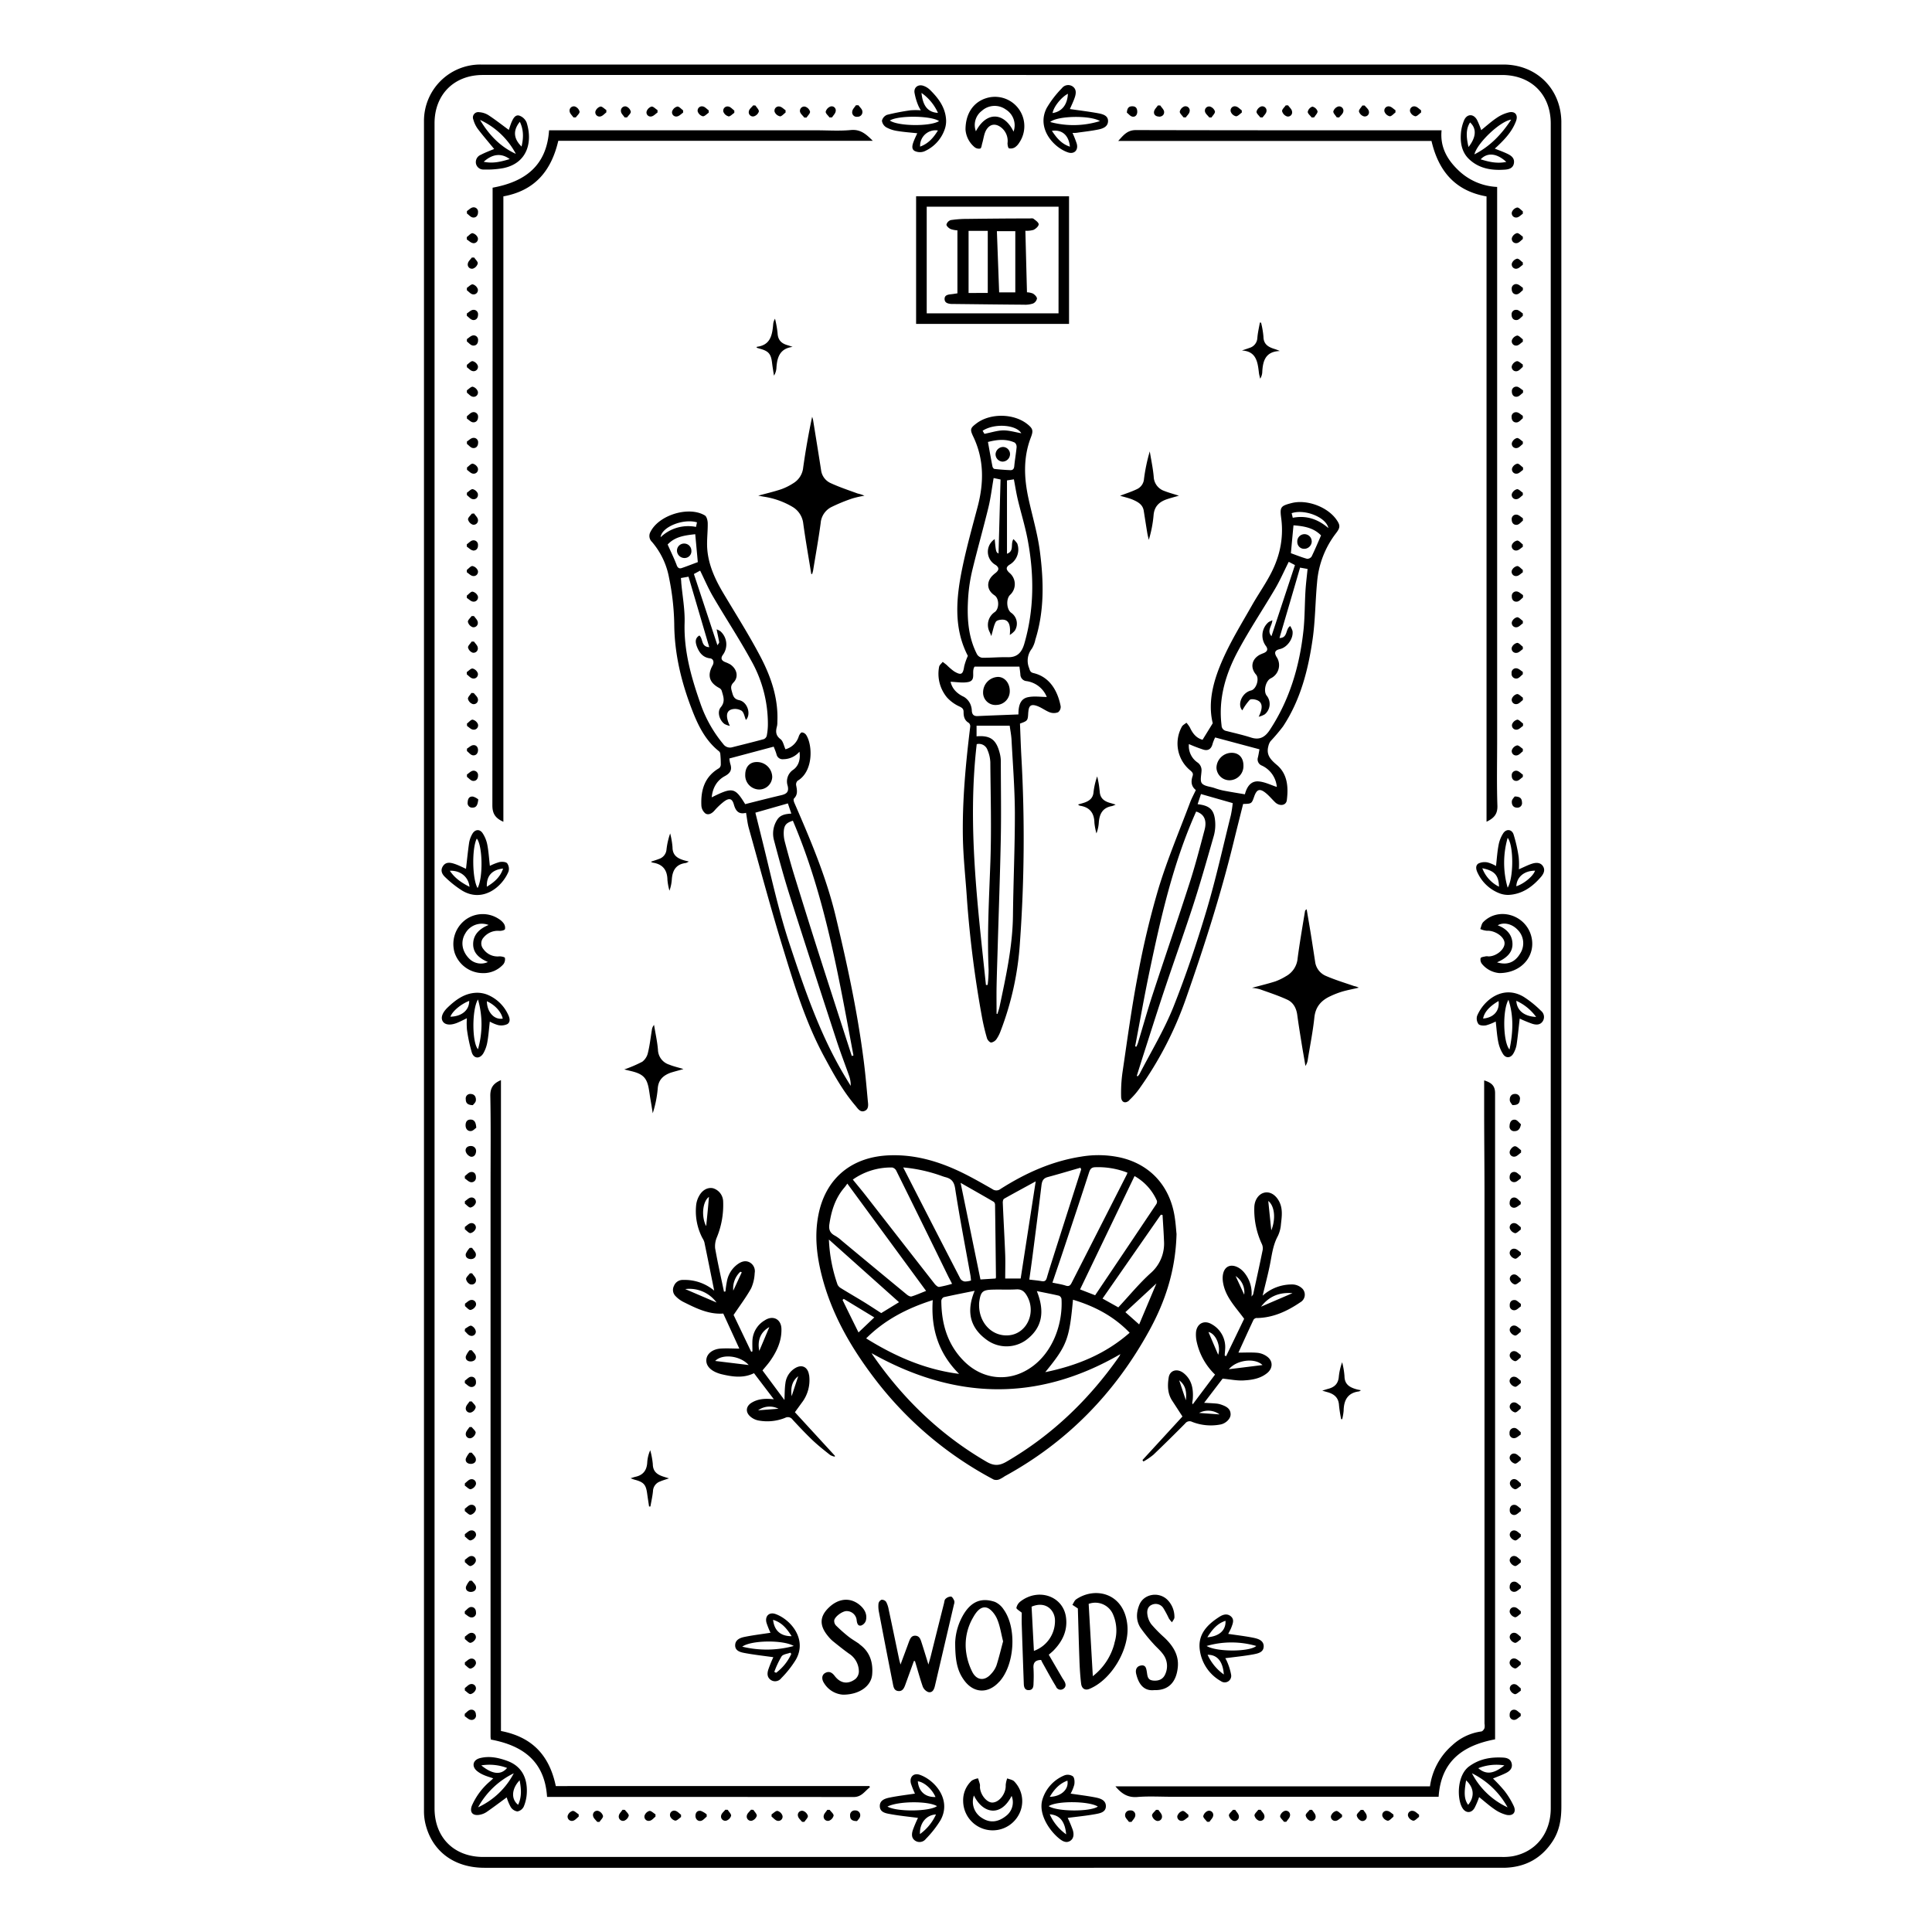 <svg xmlns="http://www.w3.org/2000/svg" viewBox="0 0 750 750"><path d="M606.11,375.1V50.62c0-1.19,0-2.38,0-3.57-.28-12.76-9.76-22-22.52-22H186.53a21.88,21.88,0,0,0-21.94,22q0,328,0,656.11a20.8,20.8,0,0,0,.58,4.91c2.61,10.66,11.16,17,22.89,17H582.34c.54,0,1.07,0,1.6,0,8.07-.18,14.39-3.55,18.82-10.35,2.66-4.1,3.36-8.67,3.36-13.47Q606.09,538.14,606.11,375.1ZM587.23,720.59a22.92,22.92,0,0,1-4.15.28H187.63c-11.39,0-18.94-7.54-18.94-18.91V47.84c0-11.13,7.59-18.73,18.7-18.73H583c11.4,0,19,7.53,19,18.89V701.93C602,711.64,596.3,718.87,587.23,720.59ZM385.77,574.37a3.2,3.2,0,0,0,2.19-.09,12.84,12.84,0,0,0,2.05-1.19c24.28-13.27,42.8-32.3,56.08-56.46,6.23-11.33,10.27-23.39,10.64-37.6-.16-1.52-.32-4.17-.74-6.78-1.88-11.87-9.47-20.17-20.88-22.86a39.91,39.91,0,0,0-15.4-.39c-11.4,1.77-21.66,6.42-31.3,12.55a2.61,2.61,0,0,1-3.18.05c-4.54-2.58-9.08-5.2-13.83-7.37-8.09-3.68-16.58-6-25.57-5.75-15,.35-25.3,8.78-28.12,23.12-1.57,8-.67,15.84,1.31,23.62,3.83,15,11.38,28,20.68,40.17A140.62,140.62,0,0,0,385.77,574.37Zm-2.67-54.2a13,13,0,0,0,15.13.1c6.67-4.9,7.32-11.45,4.27-19.07,3.09.63,5.87,1.15,8.62,1.8a1.7,1.7,0,0,1,.95,1.23c.62,10.09-3.83,22.83-14.57,28.24-7.85,3.95-16.75,2.42-23.21-4s-8.83-14.58-8.87-23.51a1.78,1.78,0,0,1,.94-1.39c3.86-.87,7.74-1.62,12-2.48C375.08,509,376.43,515.37,383.1,520.17Zm33.43-15.62c8.34,2.5,15.78,6.36,22,12.82-9.42,8.28-20.41,12.75-32.76,15.3C414.21,522.32,415.11,519.94,416.53,504.55Zm25.69,9.59-5.35-4.76,12.05-11.15Zm9.08-42.5c.19,3.32.44,6.65.56,10a15.19,15.19,0,0,1-5.21,12.61c-4.43,4-8.28,8.72-12.52,13.27L428,504.1l22.64-32.55Zm-2.18-5.48a1.82,1.82,0,0,1-.33,1.42c-7.84,11.71-15.7,23.41-23.66,35.24l-5.85-2.27,21.15-44A20.38,20.38,0,0,1,449.12,466.16Zm-23.83-13.05a31.26,31.26,0,0,1,12.38,2.12,5.2,5.2,0,0,1-.26.74q-10.68,21-21.35,41.93c-.57,1.13-1.07,1.6-2.4,1.16-1.56-.51-3.21-.73-5.11-1.14,1.72-5.07,3.39-9.93,5-14.82,3.11-9.35,6.23-18.7,9.26-28.08C423.27,453.67,423.83,453.12,425.29,453.11Zm-18.54,3.82c4.25-1.14,8.46-2.41,12.68-3.62.1.22.19.44.28.67q-5.16,16.15-10.31,32.3c-1,3.22-2.07,6.43-3,9.68-.34,1.25-.87,1.58-2.07,1.37-1.49-.26-3-.38-4.76-.6.42-3,.85-6,1.24-9,1.19-9.24,2.4-18.48,3.51-27.74C404.55,458.35,405.06,457.38,406.75,456.93Zm-17,8.44c4-2.26,8-4.4,12.31-6.77l-5.84,37.73h-6c0-3.16.1-6.19,0-9.21-.26-6.68-.65-13.36-.93-20C389.23,466.5,389.39,465.58,389.77,465.37Zm4.78,35.17c2-.11,3.09.73,4.06,2.38,3.8,6.4.18,14.69-6.82,15.43-6.35.66-11.68-4.51-11.69-11.72a11.35,11.35,0,0,1,.06-1.23c.57-4,1.27-4.66,5.27-4.77C388.47,500.55,391.52,500.71,394.55,500.54Zm-8.74-34a1.64,1.64,0,0,1,.49,1.2c.14,9.39.24,18.79.35,28.18a2.48,2.48,0,0,1-.16.4l-5.86.37c-2.53-12.35-5.05-24.61-7.7-37.51C377.51,461.81,381.68,464.16,385.81,466.57Zm-19.66-9.85a6.75,6.75,0,0,0,.76.25c2.34.57,3.48,1.68,3.9,4.44,1.74,11.32,3.93,22.56,5.95,33.82.1.58.13,1.17.21,1.89a8.34,8.34,0,0,1-2.37.39,2.51,2.51,0,0,1-1.72-1q-10.68-20.64-21.24-41.34c-.29-.57-.59-1.14-1-1.94A59.61,59.61,0,0,1,366.15,456.72Zm-19.94-3.5a2.36,2.36,0,0,1,1.7,1.19q10.13,20.46,20.16,41c.46.94,1,1.87,1.54,3a42.87,42.87,0,0,1-5,1.2c-.54.07-1.34-.66-1.78-1.21q-13.33-17.06-26.63-34.15c-1.62-2.08-3.32-4.1-5.12-6.31A25.62,25.62,0,0,1,346.21,453.22ZM322,475c.78-5.14,2.31-9.91,5.74-13.93.42-.49.78-1,1.19-1.6l30.58,41.66c-2,.77-3.77,1.58-5.64,2.15-.49.15-1.31-.3-1.8-.7q-12.63-10.41-25.22-20.88a15.33,15.33,0,0,0-2.7-2C322.1,478.64,321.63,477.17,322,475Zm3.09,23.56a60,60,0,0,1-3.31-17.37L349,505.51l-6.91,4.23c-2.06-1.32-4-2.6-5.91-3.8-3.22-2-6.48-3.86-9.69-5.85A3.34,3.34,0,0,1,325.06,498.55Zm2,6.06.45-.4,11.86,7.2-6.13,5.83C331.31,513.28,329.18,509,327.06,504.61Zm35,.1c-.77,11.18,2.31,20.74,10.23,28.62-13.09-1.66-24.82-6.76-36.08-13.78C343.47,512.35,352.19,507.85,362.07,504.71Zm-23.38,21.17c-.21-.31-.39-.65-.36-.59,32,18,64.08,19.21,96.58.37a7.39,7.39,0,0,1-.44.89c-11.71,16.72-26.08,30.57-43.8,40.88-2.81,1.63-4.92,1.64-7.73,0C365,557,350.45,542.92,338.69,525.88Zm60.48-249.4c.17-2.64,1.09-3.32,3.63-2.35,1.65.64,3.11,1.8,4.77,2.41a4.63,4.63,0,0,0,3.16-.05,2.64,2.64,0,0,0,1-2.32c-.9-4.73-3.49-11.23-10.54-12.89-1.22-.28-1.38-.94-1.72-2a7.51,7.51,0,0,1,1.09-7.5,11.09,11.09,0,0,0,1.35-3.5c3.55-11.26,3.24-22.8,1.75-34.27-.89-6.86-2.91-13.57-4.39-20.35-1.76-8-2.14-16,.89-23.86,1-2.59.82-3.41-1.32-5.13-5.24-4.22-14.39-4.38-19.76-.34-2.39,1.8-2.63,2.31-1.35,5,4.3,8.89,4.23,18,1.78,27.33-2.08,7.88-4.29,15.74-5.94,23.71-2.41,11.66-3.51,23.36,2.13,34.23a23.66,23.66,0,0,0-1.42,4.07c-.48,3.15-1.14,3.59-3.92,1.94a23,23,0,0,1-2.83-2.43c-.51-.44-1.05-.83-1.59-1.25-.48.64-1.28,1.23-1.4,1.93a14.39,14.39,0,0,0,3.08,11.9,14.79,14.79,0,0,0,4.89,3.52c1.06.53,1.54.94,1.53,2.11,0,1.71.34,3.28,2.05,4.24a1.78,1.78,0,0,1,.53,1.45c-1.75,14.28-3.1,28.6-2.85,43,.15,8.13,1.1,16.25,1.61,24.38a427.43,427.43,0,0,0,5.75,45.09,82.42,82.42,0,0,0,2,8.49c.2.69,1.08,1.67,1.64,1.66a3.22,3.22,0,0,0,2.09-1.39,14.44,14.44,0,0,0,1.6-3.19,116.4,116.4,0,0,0,7.46-34.26,562.4,562.4,0,0,0,.58-71.7c-.25-4.41-.38-8.83-.57-13.27C399,279.79,399,279.79,399.17,276.48Zm-2.71-108.3c-2.33-.4-4.68-1.13-7-1.11s-4.61.81-7.33,1.34l-.7-1.2C386.05,164.2,394.51,164.87,396.46,168.18Zm-1.82,5.27c-.23,2.5-.69,5-.92,7.48-.1,1.1-.57,1.62-1.57,1.57q-3.06-.13-6.11-.47c-.3,0-.71-.57-.78-.92-.61-3.1-1.15-6.21-1.76-9.55,3.45-.89,6.92-1.31,10.35.22A2,2,0,0,1,394.64,173.45ZM375.87,231.5a64.26,64.26,0,0,1,1.68-10.57c1.95-8,4.22-16,6.18-24.05.88-3.64,1.31-7.39,2-11.3l2.68.56c-.26,9.68-.52,19.19-.78,28.75-1-.59-1-.59-1.49-5.6a5.86,5.86,0,0,0,.42,10.06c1.32,1,1.33,1.89,0,3a13.11,13.11,0,0,0-1.48,1.3c-2.26,2.54-1.86,5.57,1,7.46,1.91,1.27,1.87,5.43-.06,6.59a6,6,0,0,0-1.9,7.53,14.07,14.07,0,0,1,.69,1.69c.75-2.5,1-4.2,1.78-5.54.39-.65,1.94-.9,2.91-.82,2.16.2,2.88,2.18,2.5,5.93a8.18,8.18,0,0,0,1.95-1.67,5.11,5.11,0,0,0-1.49-7c-1.73-1.34-1.95-5.31-.37-6.86a5.67,5.67,0,0,0-.21-8.57c-1.53-1.41-1.43-2.35.39-3.4a6.8,6.8,0,0,0,2.62-8,8.87,8.87,0,0,0-1.49-1.7c-1.23,2,.44,4.59-2.49,5.68V186.49l2.68-.41c.51,2.68.91,5.28,1.51,7.82,1.22,5.15,2.81,10.23,3.8,15.42,2.59,13.64,2.64,27.23-1.3,40.69-1,3.33-2.74,5.21-6.42,5.12-3.3-.08-6.6.25-9.9.21a2.82,2.82,0,0,1-2-1.34C375.63,246.89,375.35,239.22,375.87,231.5Zm8.59,103.27c-.5,13.9-1.29,27.78-.68,41.69a52.89,52.89,0,0,1-.37,5.88l-.67.05c-3.23-31-7.23-62.06-3.58-93.51a3.5,3.5,0,0,1,4.16,2.21,13.46,13.46,0,0,1,1.12,4.76C384.55,308.82,384.92,321.81,384.46,334.77Zm8.77,20.57c-.13,12.09-2.74,23.78-5.21,35.51-.2.94-.54,1.85-.82,2.76l-.33-.07c0-3.48-.06-7,0-10.44.1-5.16.29-10.31.44-15.47.41-14.23.94-28.46,1.21-42.7.18-9.79,0-19.59,0-29.39a12.83,12.83,0,0,0-.42-3.14c-1.34-5.33-3.67-7-9-6.56v-4.13h12.86c.23,1.76.62,3.64.72,5.54.49,9.39,1.25,18.78,1.29,28.18C394,328.73,393.38,342,393.23,355.34Zm2.13-78c-5.45.22-10.64.4-15.84.64-1.51.07-2.13-.6-2.26-2a7,7,0,0,0-.68-2.87,6.31,6.31,0,0,0-2.38-2.59c-2.79-1.29-4.6-3.22-5.19-5.86,2.24.07,4.59.53,6.77.12,3.39-.63,1.13-4,2.56-6h17.4c.09.69.26,1.84.37,3a2.61,2.61,0,0,0,2.41,2.63,10,10,0,0,1,7.84,6.15c-2.35,0-4.95-.42-7.34.1C396.08,271.28,395.33,273.93,395.36,277.38Zm43,149.76a29.76,29.76,0,0,0,3.8-4.29,139.31,139.31,0,0,0,18.35-35.53c6.93-19.81,13.34-39.78,18.33-60.18,1.22-5,2.49-10,3.74-15,3.31-.09,3.31-.09,4.3-2.9s2.16-3.28,4.59-1.27c1.27,1.05,2.33,2.35,3.52,3.5,1.73,1.67,4.29,1.31,4.55-.79.65-5.08.28-10.22-3.9-13.72-2.54-2.13-4.19-4-3.23-7.39a5,5,0,0,1,.82-1.81,72.48,72.48,0,0,0,4.84-5.72c6.84-10.35,9.81-22.11,11.53-34.16,1-7.18,1-14.51,1.69-21.76a35.91,35.91,0,0,1,7.28-19c1.75-2.25,1.82-3.14.17-5.45-3.54-4.94-11.51-7.85-17.37-6.33-4.28,1.1-4.58,1.56-4,5.92a34.47,34.47,0,0,1-1.81,16.4c-2.24,6.34-6.29,11.62-9.55,17.37-3.82,6.73-7.9,13.36-11.07,20.39-3.69,8.19-6.24,16.8-4.16,25.39-1.47,2.4-2.69,4.37-3.95,6.41-2.45-.67-3.85-2.48-4.89-4.73a11.62,11.62,0,0,0-1.37-1.89c-.62.53-1.51.94-1.81,1.61a13.48,13.48,0,0,0,3.42,17c.75.69,1.1,1.12.78,2.1-.65,2-.63,3.93,1.26,5.42-.83,1.78-1.66,3.29-2.26,4.9-4.16,11.09-8.79,22-12.24,33.34a328.86,328.86,0,0,0-8,33.57c-2.43,12.6-4.13,25.34-6,38a57.69,57.69,0,0,0-.5,9.29C435.29,428,436.9,428.54,438.39,427.14ZM477.81,316.5c-3.08,12.33-5.81,24.76-9.44,36.92-3.78,12.67-8,25.28-12.88,37.54-3.61,9-8.7,17.38-13.14,26a6.19,6.19,0,0,1-.69.86l-.36-.17c.94-3,1.87-6,2.84-9,2.57-8,5.1-16,7.76-24,3.61-10.8,7.45-21.52,11-32.35,3-9.19,5.62-18.48,8.28-27.77a16,16,0,0,0,.54-5.67c-.37-4.54-2.1-6.14-6.8-6.67.45-1.38.89-2.71,1.3-3.94l12.32,3.52A43.3,43.3,0,0,1,477.81,316.5ZM515.68,205c-4.12-3.53-8.6-5-13.83-4-.14-.59-.28-1.14-.43-1.78C506.4,197.5,514.79,200.74,515.68,205Zm-13.55-1.07c4,.31,7.77.9,10.7,3.92-1.23,2.81-2.37,5.55-3.67,8.21a2.07,2.07,0,0,1-1.79.86c-2.15-.6-4.22-1.44-6.25-2.17C501.46,211.06,501.78,207.66,502.13,203.92Zm-21.46,48.62c4.41-8.21,9.62-16,14.33-24,1.93-3.29,3.47-6.82,5.29-10.45l2.41,1.26-9.12,27.61c-1.88-2.17.19-3.94.36-6.17a9,9,0,0,0-1.52.74,6.81,6.81,0,0,0-1.08,9.12c1,1.3.73,2.23-.76,2.86a17.24,17.24,0,0,0-1.64.71c-3.1,1.76-3.65,5-1.33,7.67,1.37,1.6.09,5.65-1.95,6.14-3.56.85-5.45,5.53-3.39,7.72a21.08,21.08,0,0,1,2.85-4.05c.54-.49,2.12-.24,3,.15,2.07.91,2.13,3.09.5,6.38a8.29,8.29,0,0,0,2.38-.95,5.19,5.19,0,0,0,.67-7.32c-1.27-1.75-.32-5.65,1.61-6.63a5.68,5.68,0,0,0,2.32-8.26c-1.07-1.76-.7-2.66,1.29-3.12,2.87-.67,5.33-4.2,4.85-7.08a8.31,8.31,0,0,0-.89-1.86c-1.94,1.22-.83,4.63-4.16,4.66,2.7-9.19,5.36-18.22,8-27.33l2.91.52c-.29,2.91-.65,5.72-.82,8.54-.31,5.15-.24,10.34-.79,15.46-1.51,13.78-5.36,26.82-13.08,38.53-1.81,2.75-3.94,4-7.3,2.9-3.13-1-6.37-1.73-9.56-2.54a2.19,2.19,0,0,1-1.84-2.17C472.9,271.08,475.85,261.51,480.67,252.54Zm-19.14,36.3a60.29,60.29,0,0,0,5.7,2.18c1.8.5,3-.3,3.49-2.25a15.81,15.81,0,0,1,1-2.5l17.2,4.6c-.15.84-.33,2-.59,3.12a2.57,2.57,0,0,0,1.55,3.21,10.08,10.08,0,0,1,5.78,8.28c-2.25-.72-4.57-1.92-7-2.14-3-.27-4.58,1.92-5.4,5-2.86-.49-5.71-.94-8.54-1.49a29.61,29.61,0,0,1-3.42-1c-1.64-.53-3.79-.65-4.72-1.78-.79-.95-.24-3.08-.16-4.68a3.67,3.67,0,0,0-1.56-3.42A7.76,7.76,0,0,1,461.53,288.84ZM446.26,377c4.43-21.1,9.19-42.13,18.08-61.95,3,.88,4.29,3.29,3.27,7.12-1.85,7-3.67,14-5.88,20.82-4.62,14.34-9.54,28.6-14.23,42.93-2.06,6.28-3.84,12.64-5.76,19a13.34,13.34,0,0,1-.61,1.41l-.47-.13C442.51,396.46,444.22,386.71,446.26,377ZM332,429.14c.92,1.08,1.9,2.85,3.67,2.11s1.32-2.72,1.18-4.24c-.51-5.6-1-11.2-1.76-16.78-2.42-18.39-6.36-36.51-10.68-54.52-3.66-15.28-9.82-29.76-16.08-44.15-.2-.47-.37-1.31-.13-1.54,1.59-1.57,1.22-3.33.86-5.2a2,2,0,0,1,.57-1.73c6.14-3.62,5.87-13.75,3.36-17.72a2.28,2.28,0,0,0-1.67-1.05c-.46,0-1,.89-1.22,1.49a7.49,7.49,0,0,1-5.18,5.06c-.65-1.41-.92-3.17-1.93-3.93-2-1.5-1.88-3.15-1.34-5.13a8.22,8.22,0,0,0,.12-1.58c.42-9.1-2.45-17.46-6.55-25.28-4.51-8.61-9.77-16.83-14.73-25.2-3-5.12-5.44-10.51-5.92-16.49-.27-3.33.22-6.72.17-10.09,0-1-.36-2.61-1.09-3.06-6.19-3.77-17.79-.22-21.08,6.26a3.19,3.19,0,0,0,.53,4,29.53,29.53,0,0,1,6.64,14,97.08,97.08,0,0,1,2,17.72c.06,11.88,2.85,23.12,7.12,34,2.28,5.82,5.13,11.52,10.29,15.58a1.55,1.55,0,0,1,.47,1,38.3,38.3,0,0,1,.19,4.15,1.86,1.86,0,0,1-.67,1.39c-5.66,3.3-7.16,8.57-6.86,14.6a4.27,4.27,0,0,0,1.59,3c1.17.7,2.48,0,3.48-1.14a25.92,25.92,0,0,1,3.73-3.53c2.05-1.49,3.16-1.16,3.82,1.21s1.84,3.94,4.71,3.18c.38,2.15.56,4.14,1.09,6,4.3,15.35,8.42,30.76,13.09,46,4.53,14.79,9,29.64,16.52,43.34C323.79,417.32,327.29,423.62,332,429.14Zm-.69-19.41-.65.19c-1-3.1-2-6.19-3-9.29-3.63-11.26-7.28-22.52-10.87-33.79q-4.35-13.71-8.58-27.45c-1.26-4.11-2.39-8.26-3.49-12.42a13.24,13.24,0,0,1-.48-3.9c.11-2.73.93-3.63,3.55-4.47C320.28,347.9,325.51,378.88,331.31,409.73Zm-60.74-207c-.13.65-.25,1.2-.38,1.82a15.45,15.45,0,0,0-13.74,4C256.84,204.54,265.26,201.2,270.57,202.77Zm-7.88,16.65c-1-2.64-2.27-5.2-3.51-8,2.86-3.09,6.72-3.56,10.71-4,.34,3.67.65,7.07,1,10.83-1.92.71-4,1.54-6.09,2.25C263.84,220.85,263.14,220.59,262.69,219.42Zm9.31,54c-3.58-10.18-6.57-20.5-6.24-31.56.16-5.18-.83-10.4-1.3-15.61,0-.58-.09-1.15-.13-1.82l2.95-.52,8.05,27.36c-3.26-.14-2.32-3.25-3.83-4.53-1.89,1.12-1.48,2.84-1,4.21.88,2.34,2.29,4.33,5.15,4.66,1.25.15,1.66,1.46,1,2.69-2.18,3.89-1.31,6.79,2.6,8.84a2,2,0,0,1,.93,1.07c.58,2.15,1.5,4.14-.38,6.39-1.51,1.81-.5,5.09,1.48,6.51a7.9,7.9,0,0,0,2.05.72c-1.57-3.35-1.55-5.63.55-6.36a4.93,4.93,0,0,1,4,.48c.94.67,1.15,2.34,1.68,3.58,2.12-2.17.64-7-2.6-7.68-1.93-.41-2.32-1.5-2.74-3s-.79-2.53.55-3.9c2.06-2.13,1.32-5.26-1.31-7a14.07,14.07,0,0,0-2-.91c-1.5-.64-1.75-1.58-.78-2.87a6.82,6.82,0,0,0-1.06-9.11,7.58,7.58,0,0,0-1.43-.71c.38,1.89.73,3.44,1,5,0,.28-.35.63-.68,1.19l-9.14-27.67,2.42-1.31c1.71,3.47,3.17,6.93,5.06,10.15,4.77,8.17,10,16.1,14.55,24.38a50,50,0,0,1,6.69,25.44,24,24,0,0,1-.44,4.14,2,2,0,0,1-1.15,1.31c-4.07,1.11-8.18,2.11-12.27,3.15a3.19,3.19,0,0,1-3.48-1.27A50.29,50.29,0,0,1,272,273.38Zm17.28,38.79c-4-6.52-4.86-6.67-13-2.64.36-3.66,2-6.58,5.13-8.26,2.18-1.18,2.83-2.51,2.08-4.77a12.66,12.66,0,0,1-.35-2.06l17.21-4.59c.25.66.75,1.79,1.1,3a2.39,2.39,0,0,0,2.64,1.87,8.3,8.3,0,0,0,6.26-2.92c.46,3-.34,5.52-2.39,7a5.42,5.42,0,0,0-2.19,6.23c.57,2.36-.4,3.18-2.47,3.66C298.56,309.81,293.85,311,289.28,312.17Zm6.9,15.18q-1.47-5.94-2.95-11.87l12.62-3.6c.4,1.19.84,2.48,1.34,3.95-2.27.15-4.36.47-5.57,2.53a9.85,9.85,0,0,0-1.2,7.66c1.91,7.23,3.87,14.45,6.13,21.57,6,18.86,12.11,37.67,18.25,56.48,1.47,4.52,3.21,9,4.78,13.46a10.61,10.61,0,0,1,.66,4c-.88-1.44-1.76-2.87-2.62-4.32-9.47-16-15.35-33.38-21.15-50.86C302.23,353.51,299.41,340.39,296.18,327.35Zm-80.42,366c-2.55-12.18-9.38-19.08-21.29-21.38V419.31c-3,1.25-4.19,3-4.13,6.16.23,11.86.09,23.72.09,35.58q0,106.56,0,213.11a7.36,7.36,0,0,0,.14,1.14c12.57,2.34,20.91,8.55,21.8,22.25h4.53q57.24,0,114.49.05c3.16,0,4.32-2.34,6.3-3.78l-.19-.48Zm364.63-21.65V424.41c0-2.67-1.13-4.07-4.24-5,0,3.91,0,7.74,0,11.57,0,10.46.12,20.92.13,31.38q0,103.37,0,206.74a5,5,0,0,1,0,1.77c-.22.52-.75,1.22-1.22,1.28a20.6,20.6,0,0,0-11.31,5.37,25.69,25.69,0,0,0-8.63,15.93H433c2.39,2.88,4.84,4.45,8.54,4.14,4.4-.36,8.86-.09,13.3-.09H558.47c.92-13.78,9.33-19.92,21.92-22.29ZM191.23,76.45q0,118.1-.09,236.19c0,3.28,1.21,5,4.27,6.37V76.23C207.64,74,214,66.34,216.73,54.65H338.8c-2.6-2.61-4.78-4.52-8.51-4.17-4.46.42-9,.1-13.49.1H213.15c-.94,13.84-9.42,20-21.92,22.28Zm385.84-.2V319c2.87-1.39,4.32-2.94,4.22-6.2-.29-8.54-.1-17.09-.1-25.64V72.57a23.16,23.16,0,0,1-15.26-6.67c-4.28-4.15-6.93-9-6.31-15.31h-4.2c-38.16,0-76.33,0-114.49-.09-3.4,0-4.9,2.11-6.84,4.21H555.7C558.43,66.39,564.84,74.09,577.07,76.25Zm-263,457.54c-.43-3-2.61-4.27-5.26-2.76a7.89,7.89,0,0,0-3.91,5.93c-.31,2-.26,4.12-.38,6.52L296,532c1.2-1.48,2.29-2.65,3.19-4,2.52-3.66,4.3-7.67,4.16-12.18-.11-3.78-3.31-5.34-6.44-3.29a9.69,9.69,0,0,0-4.82,7.8c-.07,1.42,0,2.85,0,4.27l-.47.17-6.84-14.3c2.51-3.75,4.91-6.92,6.82-10.36a16.15,16.15,0,0,0,1.37-5.93,3.89,3.89,0,0,0-2.07-4.19c-1.68-.81-3.24-.18-4.64.84a10.53,10.53,0,0,0-4,6.21,40.87,40.87,0,0,0-.64,4.3l-.57.09c-1.17-5.62-2.45-11.22-3.44-16.86a8.9,8.9,0,0,1,.71-4.33,33,33,0,0,0,2.41-13.78,5.5,5.5,0,0,0-3.92-5.18c-2-.45-4.1.61-5.37,2.9a9.37,9.37,0,0,0-1.16,3.34,22.57,22.57,0,0,0,2.39,13.08,6.67,6.67,0,0,1,.76,1.6c1.29,6.21,2.53,12.42,3.82,18.82a17.8,17.8,0,0,0-12-4.15,3.65,3.65,0,0,0-3.62,2.31,3.4,3.4,0,0,0,.65,4,11.11,11.11,0,0,0,2.83,2.14c5,2.5,9.93,5,15.66,4.6L287,523.52c-2.43,0-4.92-.17-7.38,0-3.08.27-5.14,2-5.4,4.14s1.15,4.09,4.21,5.28a13,13,0,0,0,1.71.54c4.23,1,8.45,1.62,12.56-.41l7.7,10.12c-3.24-.35-6.08-.21-8.62,1.34-2.19,1.33-2.48,3.57-.6,5.28a6.73,6.73,0,0,0,3.09,1.59,18.58,18.58,0,0,0,10.53-1,2.21,2.21,0,0,1,2.88.7c2.47,2.68,5,5.35,7.6,7.85,2.2,2.09,4.6,4,7,5.89a6,6,0,0,0,1.81.64c0-.13,0-.25,0-.37l-15.51-16.89,2.62-3.61A14.37,14.37,0,0,0,314.1,533.79Zm-40-57.92c-1.88-3.74-1.33-9.45,1.14-11.23C274.91,468.42,274.53,472.14,274.15,475.87ZM266,500.42a13.06,13.06,0,0,1,12.16,5.22Zm21.45-6.73.5.23q-1.65,3.54-3.29,7.1A8.74,8.74,0,0,1,287.41,493.69Zm-9.82,34.63c2.82-2.9,9.78-2.05,13,1.58Zm21-13.1c-1.29,3.07-2.5,5.94-3.88,9.19C293.93,520.29,295.3,517.08,298.56,515.22Zm-4.33,32.26a7.57,7.57,0,0,1,7.9-.61ZM307.31,542c-.37-2.91-.07-5.71,2.56-7.75Zm180.58-30.34c6.34-.1,11.81-2.66,16.9-6.12a3.39,3.39,0,0,0,.86-5.22,5.66,5.66,0,0,0-3.73-1.69,16.93,16.93,0,0,0-11.77,4.35c1-4.18,2-7.93,2.78-11.74s1.17-7.81,3.12-11.39a12.79,12.79,0,0,0,1.21-4.59c.35-3.08.82-6.21-.84-9.13-1.38-2.44-3.52-3.64-5.64-3.13s-3.7,2.7-3.85,5.44a31.23,31.23,0,0,0,2.91,14.46,4,4,0,0,1,.34,2.27c-1.17,5.76-2.44,11.5-3.7,17.25-.05.23-.29.41-.65.9a12.67,12.67,0,0,0-2.65-9.09c-1.85-2.37-4.52-3.43-6.35-2.6s-2.58,3.41-2,6.53c1,5.47,4.85,9.26,8.15,13.79-2.23,4.64-4.61,9.57-7,14.51l-.54-.22c0-.78.12-1.57.15-2.36a10.14,10.14,0,0,0-5.19-9.81c-2.87-1.73-5.7-.35-6.1,3a12.7,12.7,0,0,0,.33,4.11,25,25,0,0,0,7.05,12.43L463,545.18c-.14-.53-.18-.59-.18-.65.08-.53.2-1,.23-1.57.25-3.79-.37-7.32-3.51-9.87-2.49-2-5.39-1.2-5.85,1.63-.5,3.12-.47,6.23,1.34,9l4,6.16L443.5,566.8l.39.56a26.92,26.92,0,0,0,3.87-2.64q6.27-6,12.31-12.12a2.15,2.15,0,0,1,2.72-.63A19.89,19.89,0,0,0,473.72,553c2.1-.37,4-2.22,4-3.92,0-2.18-1.58-3.05-3.33-3.69a8.57,8.57,0,0,0-2.11-.52c-1.58-.15-3.17-.2-4.83-.3l7.17-9.39c2.91.28,5.46.83,8,.71,3.29-.17,6.63-.67,9.33-2.9,2.26-1.87,2.26-4.72-.12-6.41a7.72,7.72,0,0,0-3.63-1.42c-2.49-.22-5-.07-7.45-.07,1.89-4.14,3.85-8.48,5.88-12.79A1.73,1.73,0,0,1,487.89,511.62Zm5.63-34c-.4-3.84-.78-7.54-1.18-11.44C494.82,468.14,495.32,473.18,493.52,477.61ZM501.75,502l-12.21,5.25C492.81,503,496.89,501.63,501.75,502Zm-41.4,41.59c-.86-2.59-1.73-5.17-2.59-7.75C460.4,537.81,460.69,540.62,460.35,543.57Zm13,5.48-7.85-.57A7.47,7.47,0,0,1,473.4,549.05Zm-.48-23.21-3.75-8.77C472,517.66,474,522.63,472.92,525.84Zm17.17,4.06-13,1.61C480.08,527.91,487.08,527,490.09,529.9ZM483,502.58c-1.11-2.4-2.22-4.81-3.34-7.21A7.47,7.47,0,0,1,483,502.58ZM415,76.2H355.63v49.54H415Zm-4.08,45.43H359.75V80.23h51.19ZM294.35,192.41l2,.38a30.84,30.84,0,0,1,11.34,4,8.59,8.59,0,0,1,4.13,6.42c.9,6.55,2.06,13.06,3.11,19.59l.33.06a12.73,12.73,0,0,0,.38-1.34c1-6.14,2.11-12.27,2.94-18.43a7.65,7.65,0,0,1,4.06-6.2,66.16,66.16,0,0,1,8.21-3.38,38.93,38.93,0,0,1,4.72-1.07,12.38,12.38,0,0,0-2.61-.85c-3.58-1.31-7.21-2.51-10.66-4.12a6.38,6.38,0,0,1-3.56-5c-1-6.47-2.06-12.94-3.1-19.41a9.53,9.53,0,0,0-.37-1.26c-1.4,6.6-2.55,13.12-3.47,19.67a8,8,0,0,1-3.86,6.13,22.73,22.73,0,0,1-4.6,2.3C300.53,190.85,297.61,191.52,294.35,192.41Zm213.32,219c.88-5.48,2-11,2.57-16.47.45-4.17,2.7-6.61,6.22-8.23a33.67,33.67,0,0,1,4.62-1.79c2.1-.6,4.27-1,6.4-1.51a7.15,7.15,0,0,0-1.87-.64c-3.66-1.27-7.4-2.39-10.94-3.94a6.93,6.93,0,0,1-4.14-5.49c-.56-3.67-1.12-7.33-1.71-11-.51-3.12-1.05-6.23-1.57-9.35-.48.27-.61.5-.65.75-1,6.08-2.05,12.14-2.86,18.24a8.75,8.75,0,0,1-4.55,7,23.09,23.09,0,0,1-4.11,2c-2.82.9-5.71,1.59-9.05,2.49a19.16,19.16,0,0,1,3,.54c3.59,1.28,7.23,2.47,10.68,4.06,2.34,1.07,3.52,3.27,3.88,5.89.5,3.74,1.11,7.46,1.71,11.19.46,2.88,1,5.76,1.46,8.64A5.42,5.42,0,0,0,507.67,411.41ZM369.16,619.78a3.12,3.12,0,0,0-2.12.92c-.39.33-.43,1.08-.57,1.66q-2.6,10.29-5.16,20.6c-.23.91-.51,1.82-.9,3.21-1-3.24-1.83-6-2.7-8.66-.39-1.22-.84-2.49-2.41-2.53s-2,1.23-2.48,2.44c-1,2.78-2.06,5.55-3.24,8.76-.25-.94-.41-1.43-.51-1.93-1.36-6.47-2.7-13-4.08-19.42a10,10,0,0,0-1-3,2.1,2.1,0,0,0-1.77-.81,2,2,0,0,0-1.19,1.49,11.14,11.14,0,0,0,.19,3.35q2.65,13.93,5.41,27.86c.24,1.25.48,2.58,2.1,2.74s2.22-1.11,2.69-2.39l3.36-9.28.41.05c1,3.28,1.89,6.6,3,9.83a3.79,3.79,0,0,0,2.16,2.19c1.62.39,2.25-1,2.58-2.37q3.7-15.84,7.41-31.7a2.38,2.38,0,0,0,.11-1.35C370.17,620.8,369.68,619.85,369.16,619.78Zm40.79,35a1.91,1.91,0,0,0,2.89.79c1.16-.82.89-2,.3-3-.26-.46-.58-.89-.85-1.35l-5.16-8.86c.74-.65,1.37-1.14,1.91-1.7,3.5-3.61,5.49-7.84,4.76-12.94-1.17-8.13-10.65-11.39-17.62-6.07a4.24,4.24,0,0,0-1.61,2.49c-.06.5,1.21,1.16,2.07,1.91,0,1.34-.05,3,0,4.65q.38,11.5.8,23c.05,1.29.41,2.48,2,2.4s1.76-1.34,1.77-2.61a55.36,55.36,0,0,0,0-5.76c-.19-2.13.52-3.28,2.94-3.34.18.35.33.71.52,1.06C406.44,648.59,408.12,651.74,410,654.8Zm-8.59-13.93c-.31-5.83-.6-11.48-.9-17.14,5.52-2.35,9,1.38,9.08,5.24A12.32,12.32,0,0,1,401.36,640.87ZM437.65,631c-1.14-12.51-12.36-15.24-19.87-10.15-.67.46-1,1.42-1.48,2.14l2.12,1.41c.2,6.63.37,13.44.62,20.25.11,3,.3,6,.65,8.91.25,2.07,1.65,2.8,3.37,2C431.53,652,438.49,640.21,437.65,631Zm-5,6.83a23.53,23.53,0,0,1-8.42,12.86c-.54-9.45-1.07-18.67-1.61-28.07a7.49,7.49,0,0,1,9.48,4.14A15.81,15.81,0,0,1,432.6,637.86Zm-99,.4c-1.4-1-2.92-1.84-4.26-2.9a60.84,60.84,0,0,1-4.88-4.33,2.6,2.6,0,0,1-.67-1.93c.22-1.53,3.21-3.67,4.82-3.65a3.91,3.91,0,0,1,3.91,3.69c.16,1.07.46,2.2,1.7,1.92a3,3,0,0,0,1.85-1.88c.6-2.32-.36-4.29-2.1-5.85-3.66-3.29-8.38-3-12.28.77-3.58,3.43-3.71,6.94-.36,11a14.08,14.08,0,0,0,1.91,2c2.06,1.66,4.12,3.32,6.27,4.86a8.26,8.26,0,0,1,3.85,7,4,4,0,0,1-1.31,2.83c-2.92,2.25-5.87,1.75-8.08-1.17-1-1.32-2.17-2-3.74-1.11-1.3.75-1.42,2.4-.32,4a9.36,9.36,0,0,0,7.31,4.39c6.21,0,10.81-3.2,11.29-7.68C339,645.5,337.78,641.23,333.59,638.26Zm54.33,14.57c5.94-6.58,6.82-20.8,1.64-28a8,8,0,0,0-3.37-2.94c-5.14-1.74-8.95-.23-11.92,4.39a23.12,23.12,0,0,0-3.53,11.33c0,6.5.66,10.71,3.25,14.38C377.75,657.37,383.54,657.7,387.92,652.83ZM377.7,628c1.15-2.06,2.81-4.44,5.18-3.95,1.64.35,3.36,2.55,4.14,4.32,1.19,2.71,1.6,5.77,2.38,8.8-.87,3.23-1.61,6.36-2.59,9.41a9.66,9.66,0,0,1-2,3.16c-2.48,2.9-5.6,2.71-7.36-.69a24,24,0,0,1-2.33-7.28A21,21,0,0,1,377.7,628Zm69.74,24.35c-2-.23-2-1.87-2.23-3.26s-.42-2.83-2.24-2.55-2.25,1.74-1.92,3.18c.81,3.46,2.6,6.85,7,6.38,5.39.18,8.62-2.9,9.18-9,.44-4.76-2-8.36-5.29-11.47a51.08,51.08,0,0,1-5-5.09,8.08,8.08,0,0,1-1.52-3.77c-.22-1.51.07-3.14,1.8-3.83a3.54,3.54,0,0,1,4.4,1.34,39.32,39.32,0,0,1,2.14,4,10.66,10.66,0,0,0,1.21,1.49c.33-.66,1-1.34.94-2a9.4,9.4,0,0,0-2.79-6.8c-3.37-3.21-9.1-2.21-10.82,2-1.22,3-1.38,6.16.49,9a61.24,61.24,0,0,0,4.84,6c1.21,1.4,2.68,2.59,3.77,4.07a7.58,7.58,0,0,1,.94,7.89C451.54,651.81,449.89,652.66,447.44,652.37ZM414.56,59.15c2.45.83,4.11-.86,3.44-3.36a39.16,39.16,0,0,0-1.65-4.18c.73,0,1.37,0,2-.12,2.75-.39,5.52-.68,8.23-1.26,1.68-.36,3.51-1.1,3.56-3.19s-1.87-2.67-3.44-3c-3.75-.71-7.55-1.15-11.37-1.71.59-1.38,1.4-3,1.94-4.64.47-1.47.64-3.1-.9-4.15a3.07,3.07,0,0,0-4.15.71,39.39,39.39,0,0,0-5.87,7.63C402.24,49.79,409,57.26,414.56,59.15Zm0-22.76c-.21,4.3-2.35,6.94-5.95,7.5C409,41.47,412,37.7,414.59,36.39ZM427,47a34.55,34.55,0,0,1-19.32.36C410.45,44.93,423.2,44.68,427,47Zm-11.65,9.94c-3.3-1.06-5.21-3.46-7-6.15C412.26,50.22,414.91,52.49,415.33,56.91Zm75.22,582.22c0-2.38-2.17-3-4.05-3.39-3.16-.63-6.37-1-9.72-1.5.43-.88.91-1.68,1.23-2.54.52-1.42,1.24-3-.18-4.24s-3.07-.75-4.42.12c-4.86,3.1-8.69,7-7.6,13.36a16.32,16.32,0,0,0,8.13,11.65,2.52,2.52,0,0,0,3.94-2.58,22.41,22.41,0,0,0-1.5-4.87,9.23,9.23,0,0,0-.75-1.46c3.7-.48,7.31-.83,10.86-1.48C488.23,641.88,490.54,641.5,490.55,639.13Zm-14.83-9.93c.19,3.61-2.4,6-7.05,6.36C470.54,632.66,472.47,630.27,475.72,629.2Zm-6.94,13.16c3.7-.06,5.93,2.55,6.29,7.64A19,19,0,0,1,468.78,642.36Zm-.41-3.42a34.61,34.61,0,0,1,19.3,0C485,641.3,472.15,641.32,468.37,638.94ZM344.09,49.45a12.73,12.73,0,0,0,4.29,1.4c2.51.42,5.06.59,7.7.88-.52,1.16-1.05,2.21-1.45,3.31-.47,1.27-.9,2.85.48,3.58a4.77,4.77,0,0,0,3.65.16,14.49,14.49,0,0,0,7.92-8.43,9.65,9.65,0,0,0,.6-3.68c-.23-4.94-3-8.6-6.36-11.88a6.83,6.83,0,0,0-2.34-1.44c-2-.75-3.8.43-3.59,2.52a23.24,23.24,0,0,0,1.47,5.07,14,14,0,0,0,1,1.88,27.43,27.43,0,0,0-4,0,87.29,87.29,0,0,0-9.09,1.75,3.27,3.27,0,0,0-2,2.3A3.51,3.51,0,0,0,344.09,49.45Zm13.1,7.46a6,6,0,0,1,6.91-6.26C362.39,53.44,360.39,55.76,357.19,56.91Zm6.92-13.09c-3.85-.22-5.86-2.6-6.39-7.75A18.78,18.78,0,0,1,364.11,43.82Zm.41,3.2c-3.42,2.14-15.91,2-19.09-.23C348.71,44.72,361.48,44.88,364.52,47ZM299.16,652.11a3,3,0,0,0,4.14-.66A39.63,39.63,0,0,0,309,644.2c4.42-7.91-2.05-15.49-7.9-17.62-2.52-.92-4.25.83-3.54,3.4a34.87,34.87,0,0,0,1.54,3.86c-3.37.52-6.7.92-10,1.59-1.75.35-3.68,1.09-3.71,3.26s2,2.7,3.64,3c3.68.69,7.41,1.1,11.18,1.63A50.09,50.09,0,0,0,298.3,648C297.83,649.41,297.65,651,299.16,652.11Zm2.12-2.73-.7-.36a36.2,36.2,0,0,1,2.82-6c.6-.86,2.26-1,3.43-1.45l.35.47A19,19,0,0,1,301.28,649.38Zm6-14.21c-5.28,0-6.83-3.29-7.17-6.35C303.57,629.84,305.47,632.29,307.32,635.17Zm-19.15,4.07c3.43-2.53,15.91-2.71,20-.27A40.26,40.26,0,0,1,288.17,639.24ZM591.54,387c-8-4.81-15.53,1.14-18.12,7.34a3.69,3.69,0,0,0,.53,3.21c.54.61,2.06.66,3,.47a20.13,20.13,0,0,0,3.69-1.47c.33,2.79.47,5.44,1,8a13.52,13.52,0,0,0,1.89,4.71c1.12,1.69,3,1.46,4-.36a10.34,10.34,0,0,0,1.21-3.33c.5-3.37.82-6.77,1.21-10.15a50.28,50.28,0,0,0,4.85,2c1.46.46,3.09.58,4.11-1a3.06,3.06,0,0,0-.67-4A40.09,40.09,0,0,0,591.54,387Zm-15.8,8.45c.4-2.45,2.41-4.76,6-6.85C582.22,392.48,579.77,395.07,575.74,395.4Zm10.28,12c-2.52-2.71-2.82-15.25-.44-19.32C587.64,394.35,587.39,400.71,586,407.36Zm2.61-18.94a19.31,19.31,0,0,1,7.69,6.27C591.6,394.55,588.79,392.2,588.63,388.42Zm-407.38,11a61.11,61.11,0,0,0,1.9,9.05c.81,2.46,3.09,2.59,4.46.37a13.19,13.19,0,0,0,1.58-4.43c.46-2.57.64-5.2.95-7.93a13.45,13.45,0,0,0,3.24,1.37,5.55,5.55,0,0,0,3.62-.41c1.31-.91.83-2.53.18-3.81a15.25,15.25,0,0,0-8-7.59,10.78,10.78,0,0,0-4.24-.74c-4.56.16-8,2.69-11.16,5.71-2.13,2.06-2.75,4-1.9,5.39s3,1.68,5.81.48c1.16-.49,2.28-1.08,3.55-1.69A28.08,28.08,0,0,0,181.25,399.39Zm13.89-4.08c-3.3.53-6.08-2.53-6.13-6.75C192.15,390.11,194.49,392.69,195.14,395.31ZM185.55,388a34.73,34.73,0,0,1,0,19.31C183.2,404.65,183.17,391.84,185.55,388Zm-10.69,6.64c.8-2.12,4.07-4.86,7.28-6.1C182.2,392.11,179.26,394.58,174.86,394.68ZM357.13,689c-2.5-.9-4.21.88-3.48,3.46a37.52,37.52,0,0,0,1.53,3.82c-3.28.49-6.49.87-9.64,1.5-1.87.37-4.05,1-4,3.39s2.32,2.75,4.06,3.06c3.55.66,7.16,1,10.76,1.47a50.57,50.57,0,0,0-2,4.73c-.46,1.46-.63,3.09.92,4.13a3.07,3.07,0,0,0,4.14-.71,40.36,40.36,0,0,0,5.69-7.26C369.51,698.67,362.93,691.06,357.13,689Zm0,23c-.2-4.21,2.46-7.47,6.22-7.63A19.13,19.13,0,0,1,357.11,712Zm-12.64-10.68c4.23-2.17,15.83-2.23,19.25-.18C360.86,703.25,348.08,703.43,344.47,701.28Zm11.83-9.82c2.51.35,5.49,3,6.84,6.1C358.45,697.73,356.53,694.64,356.3,691.46ZM589.55,332.71a56,56,0,0,0-2-8.83c-.7-2-2.83-2.19-4-.4a12.65,12.65,0,0,0-1.8,4.55c-.51,2.64-.68,5.34-1,8.15a13.49,13.49,0,0,0-3.24-1.38,5.61,5.61,0,0,0-3.62.43c-1.31.91-.83,2.55-.17,3.82a15.51,15.51,0,0,0,8.05,7.6,9.39,9.39,0,0,0,3.86.75c5.31-.27,9.27-3.14,12.59-7,1-1.18,1.75-2.65.73-4.18s-2.79-1.4-4.32-.9-3.14,1.33-5,2.13A28.39,28.39,0,0,0,589.55,332.71Zm-14.12,4.34c4.32.89,6.37,2.35,6.47,7.16A13.14,13.14,0,0,1,575.43,337.05Zm9.84,7.54a34.9,34.9,0,0,1,0-19.33C587.64,328.09,587.64,340.87,585.27,344.59ZM595.9,338c-.71,2.12-4.25,5.07-7.27,6.05C588.8,340.44,591.69,338,595.9,338ZM425.27,697.77c-3.16-.62-6.37-1-9.65-1.49a16,16,0,0,0,1.42-3.49c.18-1,.11-2.6-.53-3.21a3.61,3.61,0,0,0-3.24-.41,14.76,14.76,0,0,0-8.58,9.33c-1.76,5.62,2.73,12.34,6.79,15.46,1.18.9,2.56,1.59,4,.64s1.43-2.65,1-4.12a48.63,48.63,0,0,0-2-4.78c3.59-.47,7.2-.81,10.76-1.46,1.74-.32,4.05-.71,4.06-3.07S427.15,698.14,425.27,697.77Zm-10.9-6.53c.61,3.39-2.46,6.19-6.85,6.29C409.19,694.7,411.21,692.4,414.37,691.24Zm-6.86,13.06c3.87.3,5.92,2.74,6.37,7.78A19,19,0,0,1,407.51,704.3Zm-.41-3.15c3.2-2.15,15.71-2,19.08.16C423.12,703.39,410.31,703.29,407.1,701.15ZM172.83,340.52a40.21,40.21,0,0,0,6.63,5.24c7.91,4.7,15.44-1.35,17.94-7.42a3.68,3.68,0,0,0-.53-3.22c-.54-.6-2.05-.65-3-.46a20.23,20.23,0,0,0-3.7,1.47c-.33-2.85-.49-5.56-1-8.21a12.46,12.46,0,0,0-1.84-4.51c-1.14-1.69-3-1.46-4,.36a10.29,10.29,0,0,0-1.21,3.32c-.5,3.38-.82,6.78-1.22,10.18-1.35-.59-2.85-1.39-4.45-1.92s-3.36-.85-4.49.87S171.66,339.44,172.83,340.52Zm22.47-3.35c-1.1,3.35-3.47,5.33-6.31,7.05C188.8,339.51,191.56,337.56,195.3,337.17Zm-10.21-11.63c2.25,2.63,2.52,15.12.31,19.2C183.29,341.19,183.15,329.23,185.09,325.54Zm-2.83,18.72c-3.06-1.57-5.7-3.32-7.64-6.24C178.72,337.85,181.88,340.4,182.26,344.26Zm14.59,339.29c-3.45-1.24-7-2-10.7-1-2.56.75-3.08,3.09-1.1,4.85a10.51,10.51,0,0,0,2.69,1.63c1.16.52,2.39.86,3.74,1.33-.61.55-1,.94-1.48,1.34a26.28,26.28,0,0,0-6.79,9.19c-1,2.57.23,4.09,2.94,3.61a7.09,7.09,0,0,0,2.74-1.08c2.65-1.83,5.22-3.78,7.81-5.68a18.63,18.63,0,0,0,1.59,3.8,3.69,3.69,0,0,0,2.57,1.66,3.46,3.46,0,0,0,2.45-1.86,15.59,15.59,0,0,0,1.19-5.17C204.83,690.13,202.44,685.56,196.85,683.55Zm-10,1.77a19.51,19.51,0,0,1,10,1C194.49,689.12,191.21,688.86,186.83,685.32Zm-1.27,16.29a31.48,31.48,0,0,1,13.87-13.22A29.67,29.67,0,0,1,185.56,701.61Zm15.55-1c-2.79-2.17-2.55-6.21.59-9.5C202.37,694.51,202.59,697.61,201.11,700.66ZM584,695.17a60.81,60.81,0,0,0-4.42-4.75c1.77-.74,3.51-1.36,5.15-2.2,1.41-.72,2.52-1.86,2.1-3.65s-1.9-2.2-3.37-2.28c-4.69-.24-9,.44-13.07,3.36-4.81,3.46-4.86,12.54-2.72,16.15,1.26,2.13,3.47,2.19,4.73.07a32,32,0,0,0,1.8-4.24c2,1.61,3.88,3.3,5.94,4.71a14.11,14.11,0,0,0,4.61,2.17c2.59.59,4-1,2.86-3.45A30.72,30.72,0,0,0,584,695.17Zm0-9.85c-4.23,3.37-7.13,3.65-10.13,1.09A19.23,19.23,0,0,1,584,685.32Zm-14.08,15.3c-1.47-2.06-1.68-4.49-.77-9.48C573,694.72,571.79,698.48,569.94,700.62Zm1.46-12.25a31.83,31.83,0,0,1,13.86,13.24A29.56,29.56,0,0,1,571.4,688.37ZM185.45,50c2.07,2.72,4.31,5.31,6.38,7.83-1.59.68-3.45,1.35-5.18,2.26a3.06,3.06,0,0,0-1.88,3.4,2.92,2.92,0,0,0,3.09,2.32,35.75,35.75,0,0,0,7.46-.53c9.57-1.93,11.47-10.37,9.11-17.72a4.77,4.77,0,0,0-2.76-2.65c-1.59-.52-2.4,1-3,2.32-.48,1.07-.8,2.21-1.15,3.2-2.67-1.95-5.26-4-8-5.78A7.79,7.79,0,0,0,186,43.55a2.07,2.07,0,0,0-2.25,2.86A11.12,11.12,0,0,0,185.45,50Zm2.3,12.82c3.4-3.09,6.86-3.48,10.11-1.07C194.46,62.79,191.28,63.57,187.75,62.79ZM201.8,47.28c1.57,3.26,1.41,6.38.67,9.61C199.35,53.84,199.07,50.63,201.8,47.28Zm-1.55,12.45c-6.13-2.79-10.49-7.48-13.9-13.18A29.85,29.85,0,0,1,200.25,59.73Zm384,6.12c1.54-.11,3.1-.57,3.44-2.43s-.84-2.88-2.24-3.58c-1.63-.82-3.37-1.41-5.17-2.15.5-.46,1-.89,1.45-1.34,2.84-2.72,5.43-5.64,6.81-9.4.83-2.28-.34-3.84-2.7-3.35A14.39,14.39,0,0,0,581,45.77c-2.11,1.42-4,3.14-6,4.74a32,32,0,0,0-1.64-4c-1.37-2.42-3.88-2.38-5,.18A16.56,16.56,0,0,0,567.11,52c-.26,3.61.44,7.16,3.12,9.72C574.1,65.44,579,66.24,584.2,65.85Zm.48-3c-3.55.75-6.73,0-9.94-1C577.38,59.11,581,59.44,584.68,62.8Zm1.88-16.35c-3.83,5.82-8.29,10.4-14.25,13.42C573.51,55.41,582.33,47.11,586.56,46.45Zm-15.88,1.07c2.53,2.37,2.35,5.68-.65,9.5C569,52.54,569.22,49.79,570.68,47.52ZM378.29,57.09a2.65,2.65,0,0,0,2.26.57c.46-.19.54-1.36.77-2.11.53-1.78.69-3.81,1.67-5.3,1.52-2.33,3.8-2.37,5.93-.54a6.64,6.64,0,0,1,2.2,5.88c0,.68.19,1.86.6,2a3.15,3.15,0,0,0,2.28-.41,5.69,5.69,0,0,0,1.62-1.72,11.39,11.39,0,0,0-12.81-17.34c-4.82,1.52-8,5.81-8,12.2A9.8,9.8,0,0,0,378.29,57.09Zm3-14.19a7.42,7.42,0,0,1,9.17-.39,7.23,7.23,0,0,1,3,8.59c-3.5-7.34-10.37-8.19-14.62-.14A6.92,6.92,0,0,1,381.31,42.9ZM193.89,361.37c.74,0,1.92-.21,2.14-.67a2.91,2.91,0,0,0-.52-2.27,6.8,6.8,0,0,0-1.9-1.71,11.28,11.28,0,0,0-13,.4,11.78,11.78,0,0,0-4.12,12.75,11.61,11.61,0,0,0,10.82,7.89,10.31,10.31,0,0,0,8.12-3.47,3.19,3.19,0,0,0,.58-2.43c-.08-.36-1.41-.62-2.17-.6a6.71,6.71,0,0,1-6.18-2.82,3.38,3.38,0,0,1,.09-4.52A7.07,7.07,0,0,1,193.89,361.37Zm-4.49,12.08a6.41,6.41,0,0,1-7.35-1.41c-2.79-2.88-3.32-6.65-1.37-9.77a7.32,7.32,0,0,1,9-3.19c-3.64,1.46-6,3.84-6,7.45S186.27,372.1,189.4,373.45Zm388.49-2.17a4.79,4.79,0,0,0-1-.06c-.75.19-1.92.27-2.12.74a2.68,2.68,0,0,0,.55,2.26,9.8,9.8,0,0,0,6.75,3.53c9-.05,14.42-7.22,12.29-14.59C592,355,581.68,352,575.8,357.94c-.65.64-.79,1.79-1.16,2.71a8.64,8.64,0,0,0,2.58.67c3-.17,6.62,2.17,6.84,4.63S581,371.23,577.89,371.28Zm3.52-12.08c2.27-1.32,5.48-.59,7.64,1.65a7.35,7.35,0,0,1,1,9.43c-2,3.31-5,4.51-8.91,3.29,3.45-1.49,6.1-3.63,6-7.22S584.77,360.48,581.41,359.2ZM391,690.37a9.76,9.76,0,0,0-.59,2.63c.16,3.1-2.28,6.52-5,6.74-2.27.19-4.87-3-5-6a5.37,5.37,0,0,0,0-1c-.2-.81-.48-1.6-.73-2.39a6.93,6.93,0,0,0-2.44.88,10.31,10.31,0,0,0-3.34,8,11.47,11.47,0,0,0,21.38,5.61,11,11,0,0,0-1.48-13.21C393.19,690.91,392,690.76,391,690.37Zm-.43,14.55c-3.15,2.51-6.28,2.81-9.3.86a7.38,7.38,0,0,1-3.2-8.77c3.47,7.07,10.42,8.49,14.64.16A6.64,6.64,0,0,1,390.57,704.92ZM444,198.28c.45,2.87.9,5.75,1.37,8.62.15.9.39,1.78.59,2.67a46.51,46.51,0,0,0,1.85-9.46c.25-3.56,2.25-5.34,5.31-6.35,1.44-.48,2.91-.86,4.53-1.33-2.07-.67-3.93-1.15-5.69-1.85a6.05,6.05,0,0,1-4.09-5.54c-.29-3.29-1-6.54-1.53-9.81a68.48,68.48,0,0,0-2.24,10.67,4.74,4.74,0,0,1-2.77,4c-2.07,1-4.25,1.68-6.52,2.55,1.65.5,3.34.86,4.91,1.51C441.68,194.83,443.61,195.81,444,198.28ZM265.31,415c-2-.62-3.8-1-5.49-1.7a6.21,6.21,0,0,1-4.4-5.75c-.26-3.25-1-6.46-1.52-9.68a3.62,3.62,0,0,0-.85,2c-.49,2.94-.81,5.92-1.52,8.8a6,6,0,0,1-2.19,3.49,51.56,51.56,0,0,1-7,3l2.63.63c4.79,1.14,6.26,2.7,7,7.51.16.91.27,1.83.42,2.75.34,2,.7,4.08,1,6.12a43.49,43.49,0,0,0,1.94-9.57c.23-3.41,2.14-5.12,5-6.17C261.92,415.92,263.5,415.55,265.31,415ZM488.72,144.79c.09.75.32,1.48.48,2.22a5.2,5.2,0,0,0,.8-2.41c.2-4.38,1.16-8.13,6.82-8.34a20.33,20.33,0,0,0-2.52-.94c-2.22-.75-3.8-1.89-3.83-4.62a34.24,34.24,0,0,0-.92-5.43l-.46-.07c-.36,2-.85,4.09-1,6.15a4.2,4.2,0,0,1-3.07,3.71c-1,.38-1.94.66-2.91,1C487.73,136.37,488.23,140.57,488.72,144.79ZM253.42,568.35a30.62,30.62,0,0,0-1-5.37,13.45,13.45,0,0,0-1.16,4.7c-.15,3-1.53,4.94-4.54,5.6-.57.12-1.13.34-1.93.58.68.24,1.15.45,1.63.57,3.47.93,4.33,1.89,4.8,5.34.23,1.68.5,3.36.75,5.05l.52,0c.34-2,.82-4,1-6a4.11,4.11,0,0,1,2.78-3.72c1-.44,2.12-.75,3.43-1.2l-2-.62C255.25,572.51,253.45,571.36,253.42,568.35Zm48.44-439a40.31,40.31,0,0,0-1-5.62,4.68,4.68,0,0,0-.71,2.18c-.36,4.19-1.08,8.08-6.33,8.71,0,0-.06.19-.11.36l1.32.4c3.35.92,4.26,2,4.68,5.44.2,1.67.49,3.34.74,5a6.22,6.22,0,0,0,.95-2.86c.24-4.16,1.27-7.66,6.29-8.3-.62-.21-1.23-.44-1.85-.62C303.49,133.4,302,132.14,301.86,129.39Zm125,177.55a34,34,0,0,0-.94-5.51,28.12,28.12,0,0,0-1.43,6.28c-.22,2.1-1.49,3.13-3.26,3.81-.83.31-1.71.52-2.76.83.34.22.53.43.75.47,3.82.57,5.56,2.82,5.63,6.64a23.83,23.83,0,0,0,.79,4.11,14.56,14.56,0,0,0,.91-4.16c.23-3.35,1.46-5.84,5.12-6.45a8.32,8.32,0,0,0,1.42-.58c-.84-.25-1.39-.43-1.94-.58C428.72,311.1,426.93,309.94,426.9,306.94ZM259.1,341.61a23.14,23.14,0,0,0,.78,4.15,15.82,15.82,0,0,0,.92-4.36c.23-3.49,1.62-5.92,5.41-6.38a4.36,4.36,0,0,0,1.18-.58c-.73-.18-1.24-.29-1.74-.44-2.59-.75-4.58-1.9-4.58-5.12a31.06,31.06,0,0,0-.91-5.34,28.25,28.25,0,0,0-1.43,6.28,4.19,4.19,0,0,1-2.94,3.63c-1,.39-2,.68-3.1,1.06a2.45,2.45,0,0,0,.65.36C257.23,335.43,259.05,337.69,259.1,341.61ZM519.8,545.52a52.63,52.63,0,0,0,.84,5.4h.41a21.94,21.94,0,0,0,.55-3.29c.07-4,1.5-6.9,5.91-7.48.23,0,.44-.24.82-.45-.72-.15-1.27-.24-1.81-.4-2.58-.74-4.57-1.88-4.59-5.08a30.78,30.78,0,0,0-.91-5.4,23,23,0,0,0-1.31,5.78c-.25,2.56-1.68,3.89-4,4.51-.68.18-1.35.41-2.41.74.9.26,1.4.42,1.89.55C517.81,541.1,519.64,542.47,519.8,545.52ZM182.64,434.62c-1.34,0-1.91.94-1.9,2.25s.8,2.35,2.15,2.19c.8-.09,1.51-.95,2-1.27C184.75,435.7,184.17,434.61,182.64,434.62Zm405.29,4.49c1.38,0,2.16-.79,2.51-2.67-.75-.62-1.45-1.67-2.27-1.77-1.48-.17-2.11,1-2.16,2.44A1.76,1.76,0,0,0,587.93,439.11Zm2.1-12.29a1.79,1.79,0,0,0-1.78-2.15c-1.59-.06-2.25,1.12-2.15,2.48.06.74.79,1.44,1,1.84C589.33,429.06,589.94,428.22,590,426.82ZM183.44,313.52c1.61,0,2-1.21,2.23-3.18a5.61,5.61,0,0,0-2-1.09c-1.5-.21-2.07.82-2.12,2.2A1.76,1.76,0,0,0,183.44,313.52ZM586.9,311c-.13,1.34.49,2.55,2.08,2.53a1.77,1.77,0,0,0,1.85-2.08c-.06-1.39-.63-2.26-2.84-2.25C587.74,309.58,587,310.25,586.9,311ZM184.72,427.28c.16-1.33-.43-2.56-2-2.6a1.74,1.74,0,0,0-1.91,2c0,1.36.54,2.29,2.75,2.34C183.82,428.66,184.63,428,184.72,427.28Zm401.39,19.6A1.68,1.68,0,0,0,588,449c.86-.07,1.65-1,2.47-1.57v-.93c-.8-.55-1.61-1.56-2.4-1.53S586.34,446.09,586.11,446.88Zm-403.37-2c-1.35,0-2.23.9-1.94,2.14a3.1,3.1,0,0,0,1.91,2c1.16.22,2.06-.63,2.11-2.24A1.93,1.93,0,0,0,182.74,444.89ZM332,702.81a1.81,1.81,0,0,0-2,2c0,1.24.54,2.17,2.71,2.12.28-.41,1.1-1.12,1.2-1.92A1.84,1.84,0,0,0,332,702.81Zm106.71,0a1.83,1.83,0,0,0-1.91,2.22c.12.8,1,1.5,1.46,2.24h1c.5-.77,1.3-1.49,1.43-2.31A1.76,1.76,0,0,0,438.75,702.81Zm.77-657.55c1.34.3,2.05-.77,2-2s-.55-2-1.92-2c-1.21,0-2,.51-2.11,2.49C438,44.08,438.66,45.06,439.52,45.26Zm-106.63.06a1.84,1.84,0,0,0,1.9-2.24c-.13-.8-1-1.48-1.49-2.22l-1,0c-.49.77-1.28,1.49-1.4,2.32A1.75,1.75,0,0,0,332.89,45.32ZM589,233.54c.81-.14,1.49-1,2.23-1.6l0-.93c-.78-.49-1.51-1.27-2.34-1.39a1.72,1.72,0,0,0-2,1.92C586.85,232.88,587.71,233.75,589,233.54ZM183.59,223.6a1.67,1.67,0,0,0,1.9-2.12,2.91,2.91,0,0,0-2.06-1.74c-.69-.06-1.46.95-2.2,1.49l0,.94C182,222.67,182.78,223.52,183.59,223.6Zm-.76,404.27a1.7,1.7,0,0,0,1.94-2c0-1.34-.89-2.2-2.14-2-.81.15-1.47,1.07-2.2,1.64,0,.31,0,.62,0,.93C181.26,627,182,627.76,182.83,627.87Zm405.28-.06c.69.09,1.5-.89,2.27-1.4v-.93c-.76-.54-1.46-1.42-2.28-1.53a1.66,1.66,0,0,0-2,2A2.89,2.89,0,0,0,588.11,627.81Zm.86-424.1c.81-.14,1.48-1,2.22-1.6l0-.93c-.77-.49-1.51-1.27-2.34-1.38a1.71,1.71,0,0,0-2,1.92C586.86,203.07,587.72,203.93,589,203.71Zm-405.82-4.3c-.53.75-1.52,1.55-1.46,2.24a2.93,2.93,0,0,0,1.77,2,1.68,1.68,0,0,0,2.06-2c-.12-.83-1-1.55-1.47-2.32ZM588.09,637.75c.69.09,1.52-.88,2.28-1.38,0-.31,0-.62,0-.93-.75-.55-1.45-1.43-2.26-1.55a1.67,1.67,0,0,0-2,2A2.87,2.87,0,0,0,588.09,637.75ZM184.7,646a1.68,1.68,0,0,0-1.91-2.12c-.81.09-1.55.93-2.33,1.44l0,.93c.74.54,1.52,1.56,2.22,1.5A2.93,2.93,0,0,0,184.7,646ZM588,643.83a1.67,1.67,0,0,0-1.9,2.12,2.9,2.9,0,0,0,2.06,1.75c.69,0,1.46-1,2.2-1.5l0-.94C589.58,644.76,588.84,643.91,588,643.83Zm-403.25,21.9c0-1.34-.85-2.22-2.11-2-.81.13-1.49,1-2.23,1.58l0,.93c.77.49,1.5,1.28,2.33,1.4A1.71,1.71,0,0,0,184.78,665.73ZM588.89,189.91a2.88,2.88,0,0,0-2,1.84,1.66,1.66,0,0,0,2,2c.81-.12,1.52-1,2.27-1.54,0-.31,0-.62,0-.93C590.4,190.8,589.58,189.82,588.89,189.91ZM589,180a2.9,2.9,0,0,0-2,1.77,1.67,1.67,0,0,0,1.93,2.09c.81-.09,1.54-.94,2.31-1.45,0-.31,0-.63,0-.94C590.44,180.91,589.65,179.91,589,180Zm-403.47,1.78a2.89,2.89,0,0,0-2-1.78c-.69-.07-1.49.93-2.24,1.46,0,.31,0,.62,0,.93.76.52,1.49,1.38,2.31,1.47A1.66,1.66,0,0,0,185.49,181.75Zm403.37-31.66a1.72,1.72,0,0,0-2,1.87c0,1.35.83,2.23,2.07,2,.82-.12,1.52-1,2.27-1.54,0-.31,0-.63,0-.94C590.4,151,589.69,150.23,588.86,150.09ZM185.57,82.38a1.7,1.7,0,0,0-2-1.87c-.83.13-1.55.93-2.31,1.43,0,.31,0,.62,0,.93.75.54,1.44,1.43,2.26,1.55C184.75,84.61,185.58,83.72,185.57,82.38Zm-2,12a1.67,1.67,0,0,0,1.9-2.11,2.9,2.9,0,0,0-2.06-1.75c-.69,0-1.46,1-2.2,1.5l0,.94C182,93.44,182.78,94.28,183.59,94.36ZM588.86,90.5a2.89,2.89,0,0,0-1.94,1.86,1.66,1.66,0,0,0,2,2c.81-.13,1.5-1,2.24-1.57,0-.31,0-.62,0-.93C590.39,91.36,589.56,90.4,588.86,90.5ZM183.59,104.28a2.89,2.89,0,0,0,1.87-2c.1-.69-.88-1.53-1.38-2.31l-.91,0c-.53.75-1.37,1.43-1.53,2.26A1.63,1.63,0,0,0,183.59,104.28Zm405.27,0c.81-.09,1.54-1,2.3-1.47,0-.31,0-.62,0-.93-.75-.53-1.54-1.52-2.24-1.46a2.94,2.94,0,0,0-2,1.79A1.67,1.67,0,0,0,588.86,104.3Zm.09,9.94c.81-.13,1.49-1,2.23-1.58,0-.31,0-.62,0-.93-.77-.49-1.5-1.28-2.33-1.4a1.71,1.71,0,0,0-2,1.9C586.85,113.57,587.69,114.45,589,114.24Zm-405.49,10c1.25.21,2.1-.66,2.11-2a1.71,1.71,0,0,0-2-1.92c-.83.12-1.56.9-2.34,1.39l0,.93C182,123.15,182.65,124.05,183.46,124.19Zm405.35-3.92a1.71,1.71,0,0,0-2,1.92c0,1.35.88,2.21,2.13,2,.81-.14,1.48-1,2.22-1.61l0-.93C590.38,121.16,589.64,120.38,588.81,120.27ZM185.49,142a2.89,2.89,0,0,0-2-1.8c-.69-.08-1.5.91-2.25,1.42,0,.32,0,.63,0,.94.76.53,1.47,1.4,2.29,1.5A1.67,1.67,0,0,0,185.49,142Zm-4.23,20.51c.78.5,1.52,1.35,2.33,1.43,1.27.12,2-.81,2-2.14a1.72,1.72,0,0,0-2.11-1.77c-.82.17-1.49,1-2.23,1.55ZM183.6,170c-.83.11-1.56.9-2.34,1.38l0,.94c.74.55,1.42,1.46,2.23,1.59,1.24.21,2.1-.65,2.11-2A1.71,1.71,0,0,0,183.6,170Zm407.56,1.41c-.77-.5-1.6-1.46-2.3-1.36a2.89,2.89,0,0,0-1.94,1.86,1.66,1.66,0,0,0,2,2c.81-.13,1.5-1,2.24-1.57C591.18,172,591.17,171.7,591.16,171.39Zm-3.08,287.48c.82-.14,1.53-.95,2.29-1.46v-.93c-.76-.54-1.46-1.42-2.28-1.53-1.25-.17-2.08.71-2.05,2.06A1.72,1.72,0,0,0,588.08,458.87Zm-405.29,6c-.81.08-1.55.93-2.33,1.44l0,.93c.74.54,1.52,1.55,2.22,1.5a2.91,2.91,0,0,0,2-1.76A1.67,1.67,0,0,0,182.79,464.89Zm403.26,2a1.7,1.7,0,0,0,1.94,1.94c.84-.11,1.58-.88,2.36-1.35,0-.31,0-.62,0-.93-.73-.58-1.39-1.49-2.2-1.64C587,464.67,586.08,465.52,586.05,466.87Zm2.05,11.83c.69.08,1.51-.89,2.27-1.4,0-.31,0-.62,0-.93-.75-.54-1.45-1.42-2.27-1.54a1.66,1.66,0,0,0-2,2A2.92,2.92,0,0,0,588.1,478.7ZM185.57,301.08a1.71,1.71,0,0,0-2-1.87c-.82.14-1.54.94-2.3,1.44v.93c.75.54,1.45,1.43,2.26,1.55C184.75,303.31,185.59,302.42,185.57,301.08Zm-.85,185.68c-.13-.84-1-1.57-1.47-2.35l-.87,0a8.12,8.12,0,0,0-1.54,2.28c-.29,1.22.57,2,1.79,2.08S184.92,488.09,184.72,486.76Zm401.41.13a2.9,2.9,0,0,0,2.06,1.75c.69.05,1.46-1,2.2-1.5l0-.94c-.78-.5-1.52-1.34-2.33-1.42A1.66,1.66,0,0,0,586.13,486.89ZM589,279.38a2.9,2.9,0,0,0-2,1.77,1.67,1.67,0,0,0,1.92,2.09c.82-.09,1.55-.94,2.32-1.45,0-.31,0-.62,0-.93C590.44,280.32,589.65,279.32,589,279.38Zm-407.7,2.43c.78.51,1.52,1.36,2.34,1.43a1.66,1.66,0,0,0,1.89-2.11,2.91,2.91,0,0,0-2.05-1.75c-.7-.05-1.47,1-2.21,1.5Zm1.38,226.71a2.92,2.92,0,0,0,2.06-1.75,1.67,1.67,0,0,0-1.9-2.11c-.82.08-1.56.92-2.33,1.42l0,.94C181.17,507.56,182,508.57,182.64,508.52ZM588.91,273.3c.81-.12,1.51-1,2.27-1.54,0-.31,0-.62,0-.93-.77-.51-1.59-1.48-2.28-1.39a2.88,2.88,0,0,0-2,1.84A1.66,1.66,0,0,0,588.91,273.3ZM182.48,518.48a1.63,1.63,0,0,0,2.22-1.73,3,3,0,0,0-1.74-2.1c-.67-.16-1.61.73-2.43,1.16l-.12.91C181.09,517.33,181.68,518.25,182.48,518.48Zm405.57-3.88a1.67,1.67,0,0,0-1.92,2.09,2.89,2.89,0,0,0,2,1.77c.69.06,1.48-.94,2.22-1.46,0-.32,0-.63,0-1C589.6,515.54,588.86,514.69,588.05,514.6ZM182.79,604.07c-.82.08-1.55.93-2.33,1.44,0,.31,0,.62,0,.93.74.54,1.52,1.55,2.21,1.5a3,3,0,0,0,2-1.76A1.67,1.67,0,0,0,182.79,604.07Zm-.5-79.91a7.85,7.85,0,0,0-1.45,2.35c-.25,1.24.67,2,1.87,2s2.26-.74,2-2.06c-.16-.83-1-1.53-1.57-2.29Zm405.76.38a1.66,1.66,0,0,0-1.92,2.09,2.91,2.91,0,0,0,2,1.77c.69.07,1.48-.94,2.22-1.47,0-.31,0-.62,0-.94C589.59,525.48,588.86,524.63,588.05,524.54Zm3.1-263.72c-.78-.48-1.52-1.26-2.35-1.37a1.71,1.71,0,0,0-2,1.93,1.8,1.8,0,0,0,2.14,2c.8-.14,1.48-1.05,2.21-1.62Zm-409.92,1c.75.54,1.45,1.43,2.26,1.55a1.67,1.67,0,0,0,2-2,2.92,2.92,0,0,0-2-1.85c-.69-.09-1.52.87-2.29,1.38Zm407.6-8.39c.82-.08,1.55-.93,2.33-1.44l0-.93c-.75-.54-1.53-1.55-2.22-1.49a2.93,2.93,0,0,0-2.05,1.75A1.67,1.67,0,0,0,588.83,253.42Zm-.7,284.92c.69.08,1.49-.91,2.25-1.43,0-.31,0-.62,0-.93-.76-.53-1.47-1.4-2.29-1.5a1.66,1.66,0,0,0-2,2.06A2.91,2.91,0,0,0,588.13,538.34Zm-405,5.69-.86,0c-.49.78-1.29,1.52-1.42,2.36a1.61,1.61,0,0,0,2.06,1.9,2.83,2.83,0,0,0,1.76-2C184.7,545.56,183.68,544.78,183.12,544Zm403,2.51a2.92,2.92,0,0,0,2,1.74c.69.06,1.47-.95,2.21-1.49l0-.93c-.78-.51-1.52-1.36-2.33-1.44A1.67,1.67,0,0,0,586.13,546.54ZM181.69,251.36a2.87,2.87,0,0,0,1.77,2,1.67,1.67,0,0,0,2-2c-.11-.82-.95-1.54-1.46-2.31l-.91,0C182.62,249.87,181.63,250.66,181.69,251.36ZM588,558.28c.83-.12,1.57-.9,2.35-1.38l0-.93c-.73-.56-1.41-1.47-2.22-1.61a1.8,1.8,0,0,0-2.12,2A1.71,1.71,0,0,0,588,558.28Zm-405.3,10c1.3,0,2.26-.74,2-2.06-.16-.84-1-1.54-1.57-2.29h-.86a8,8,0,0,0-1.45,2.35C180.59,567.51,181.5,568.25,182.71,568.27Zm405.39-.1c.69.09,1.51-.89,2.27-1.4,0-.31,0-.62,0-.93-.75-.54-1.45-1.42-2.27-1.54a1.66,1.66,0,0,0-2,2A2.88,2.88,0,0,0,588.1,568.17Zm-405.36,16c-.81.1-1.53,1-2.29,1.5,0,.31,0,.62,0,.93.76.52,1.57,1.5,2.26,1.43a2.94,2.94,0,0,0,2-1.81A1.66,1.66,0,0,0,182.74,584.19Zm.06,9.94c-.82.08-1.56.92-2.33,1.42l0,.94c.74.54,1.52,1.56,2.21,1.5a2.9,2.9,0,0,0,2.06-1.75A1.67,1.67,0,0,0,182.8,594.13ZM588.15,598c.69.07,1.48-.92,2.23-1.45v-.94c-.77-.52-1.49-1.38-2.3-1.47a1.67,1.67,0,0,0-1.94,2.08A2.91,2.91,0,0,0,588.15,598ZM183.46,243.46a1.67,1.67,0,0,0,2-2c-.11-.82-.95-1.55-1.46-2.31l-.91,0c-.52.75-1.51,1.55-1.45,2.25A2.91,2.91,0,0,0,183.46,243.46ZM588.09,607.93c.69.09,1.51-.88,2.28-1.38,0-.31,0-.63,0-.94-.75-.54-1.45-1.42-2.26-1.54a1.67,1.67,0,0,0-2,2A2.92,2.92,0,0,0,588.09,607.93Zm0,10c.82-.13,1.54-.93,2.3-1.43,0-.31,0-.63,0-.94-.75-.54-1.45-1.42-2.26-1.54-1.25-.18-2.09.7-2.07,2A1.71,1.71,0,0,0,588.07,617.92ZM222.61,45.58h.92c.53-.75,1.52-1.55,1.46-2.24a2.89,2.89,0,0,0-1.8-2,1.65,1.65,0,0,0-2.05,1.95C221.25,44.1,222.1,44.82,222.61,45.58Zm10.54-.39c.81-.18,1.49-1,2.23-1.57,0-.3,0-.6,0-.9-.77-.49-1.62-1.45-2.31-1.35a2.92,2.92,0,0,0-1.93,1.89A1.63,1.63,0,0,0,233.15,45.19Zm9.34.39h.93c.52-.75,1.52-1.55,1.45-2.25a2.89,2.89,0,0,0-1.8-2,1.66,1.66,0,0,0-2,1.95C241.13,44.1,242,44.82,242.49,45.58Zm346.37,88.55c.81-.1,1.54-1,2.3-1.47,0-.31,0-.63,0-.94-.75-.52-1.54-1.52-2.24-1.45a2.91,2.91,0,0,0-2,1.78A1.67,1.67,0,0,0,588.86,134.13ZM181.23,112.67c.75.55,1.44,1.44,2.25,1.58a1.67,1.67,0,0,0,2-2,2.89,2.89,0,0,0-1.94-1.86c-.69-.09-1.53.87-2.3,1.36C181.25,112.05,181.24,112.36,181.23,112.67Zm91.6-67.53c.71.08,1.53-.89,2.3-1.39v-.9c-.75-.53-1.45-1.39-2.27-1.53a1.66,1.66,0,0,0-2,2A2.89,2.89,0,0,0,272.83,45.14ZM586.92,82.33a1.67,1.67,0,0,0,1.92,2.09c.82-.09,1.55-.94,2.32-1.45,0-.31,0-.62,0-.93-.74-.54-1.53-1.55-2.22-1.48A2.92,2.92,0,0,0,586.92,82.33ZM292.64,45.17a2.91,2.91,0,0,0,1.94-1.86c.11-.7-.83-1.56-1.31-2.35l-.88-.06c-.58.73-1.5,1.4-1.66,2.21A1.63,1.63,0,0,0,292.64,45.17Zm10.08,0c.71.06,1.49-.94,2.24-1.47,0-.3,0-.6,0-.9-.77-.51-1.5-1.33-2.32-1.44a1.65,1.65,0,0,0-1.93,2.06A2.86,2.86,0,0,0,302.72,45.13Zm9.47.47.91,0c.5-.78,1.45-1.62,1.35-2.32a2.86,2.86,0,0,0-1.87-1.91,1.66,1.66,0,0,0-2,2C310.76,44.18,311.64,44.86,312.19,45.6Zm279,245.09c-.77-.5-1.6-1.45-2.29-1.36a2.91,2.91,0,0,0-2,1.85,1.66,1.66,0,0,0,2,2c.81-.12,1.5-1,2.25-1.55C591.17,291.31,591.17,291,591.16,290.69ZM539.48,45.13c.71.06,1.49-.94,2.24-1.47v-.87c-.78-.51-1.51-1.34-2.34-1.47a1.63,1.63,0,0,0-1.93,2A2.86,2.86,0,0,0,539.48,45.13Zm-79.16.45c.52-.75,1.37-1.47,1.48-2.28a1.65,1.65,0,0,0-2-2,2.87,2.87,0,0,0-1.81,2c-.07.7.92,1.5,1.44,2.26Zm128.56,197.9c.81-.11,1.53-1,2.29-1.5v-.93c-.75-.52-1.56-1.51-2.25-1.43a2.91,2.91,0,0,0-2,1.8A1.67,1.67,0,0,0,588.88,243.48Zm-405.27-9.94a1.67,1.67,0,0,0,1.88-2.13,2.9,2.9,0,0,0-2.07-1.74c-.69,0-1.46,1-2.19,1.53,0,.31,0,.62,0,.93C182.05,232.62,182.79,233.47,183.61,233.54ZM529.46,45.17a1.62,1.62,0,0,0,1.93-2c-.15-.81-1.06-1.48-1.63-2.22l-.89,0c-.48.79-1.43,1.64-1.32,2.34A2.87,2.87,0,0,0,529.46,45.17Zm-9.61.43c.56-.73,1.45-1.4,1.6-2.2a1.65,1.65,0,0,0-1.94-2.06,2.89,2.89,0,0,0-1.91,1.89c-.1.69.84,1.54,1.32,2.32ZM222.28,703a2.83,2.83,0,0,0-1.91,1.88,1.66,1.66,0,0,0,2.06,1.94c.81-.17,1.48-1.05,2.22-1.61,0-.29,0-.59,0-.89C223.83,703.84,223,702.9,222.28,703Zm19.38-.44c-.5.77-1.34,1.51-1.43,2.32a1.66,1.66,0,0,0,2.08,1.92,2.94,2.94,0,0,0,1.78-2c0-.7-1-1.48-1.52-2.22Zm345.26-491a1.67,1.67,0,0,0,1.88,2.13c.82-.07,1.57-.9,2.35-1.4,0-.31,0-.62,0-.94-.73-.54-1.5-1.55-2.19-1.5A2.9,2.9,0,0,0,586.92,211.52Zm-315,491.42c-1.24-.19-1.95.74-1.94,1.94s.87,2.2,2.15,1.93c.81-.17,1.47-1.06,2.21-1.62l0-.88A7.92,7.92,0,0,0,271.94,702.94ZM183,269c-.48.78-1.43,1.62-1.34,2.31a2.88,2.88,0,0,0,1.85,2,1.66,1.66,0,0,0,2-2c-.15-.82-1-1.5-1.57-2.25Zm98.58,433.53c-.57.72-1.46,1.39-1.62,2.19a1.66,1.66,0,0,0,1.94,2.07,2.91,2.91,0,0,0,1.91-1.89c.11-.69-.84-1.54-1.31-2.33ZM180.45,576.73c.77.5,1.6,1.47,2.29,1.38a2.9,2.9,0,0,0,2-1.85,1.67,1.67,0,0,0-2-2c-.82.13-1.51,1-2.26,1.56C180.44,576.11,180.45,576.42,180.45,576.73Zm111.09,125.8c-.56.73-1.45,1.4-1.6,2.2a1.65,1.65,0,0,0,1.93,2.07,2.91,2.91,0,0,0,1.91-1.89c.1-.69-.84-1.55-1.32-2.33Zm10.31.47c-.7-.1-1.55.85-2.33,1.34l0,.86c.74.56,1.42,1.44,2.24,1.62a1.63,1.63,0,0,0,2-1.93A2.85,2.85,0,0,0,301.85,703Zm19.31-.43c-.49.78-1.32,1.52-1.4,2.34a1.65,1.65,0,0,0,2.11,1.88,2.89,2.89,0,0,0,1.74-2c0-.7-1-1.46-1.54-2.2Zm169-657c.51-.76,1.36-1.48,1.47-2.3a1.65,1.65,0,0,0-2.05-1.94,2.89,2.89,0,0,0-1.8,2c-.07.7.93,1.49,1.46,2.25ZM182.78,633.89c-.82.09-1.55.94-2.32,1.45,0,.32,0,.63,0,.94.74.53,1.53,1.53,2.22,1.47a3,3,0,0,0,2-1.76A1.67,1.67,0,0,0,182.78,633.89Zm266.9,68.69-.91,0c-.56.73-1.6,1.49-1.55,2.19a2.87,2.87,0,0,0,1.73,2.06,1.66,1.66,0,0,0,2.12-1.87C451,704.1,450.17,703.36,449.68,702.58Zm-267-204a1.64,1.64,0,0,0,2.07-1.93c-.13-.84-1-1.57-1.47-2.35l-.87,0c-.54.76-1.53,1.55-1.48,2.27A2.88,2.88,0,0,0,182.65,498.62Zm296.86,204-.91,0c-.57.73-1.6,1.49-1.57,2.18a2.89,2.89,0,0,0,1.73,2.07,1.65,1.65,0,0,0,2.13-1.86C480.82,704.11,480,703.36,479.51,702.58ZM182.79,474.83c-.82.09-1.56.94-2.33,1.45,0,.31,0,.62,0,.93.74.54,1.52,1.54,2.21,1.48a2.91,2.91,0,0,0,2-1.75A1.67,1.67,0,0,0,182.79,474.83ZM498.68,703a2.93,2.93,0,0,0-1.75,2c0,.7,1,1.47,1.5,2.22l.91,0c.5-.78,1.34-1.52,1.43-2.35A1.62,1.62,0,0,0,498.68,703ZM182.74,534.48c-.81.1-1.53,1-2.29,1.5v.93c.75.52,1.45,1.34,2.27,1.49a1.71,1.71,0,0,0,2.05-1.84C184.82,535.21,184,534.32,182.74,534.48Zm326.6,168.1-.92,0c-.56.73-1.59,1.48-1.55,2.18a2.88,2.88,0,0,0,1.72,2.07,1.65,1.65,0,0,0,2.12-1.86C510.64,704.11,509.82,703.36,509.34,702.58ZM182.72,653.77c-.81.12-1.52,1-2.27,1.53v.93c.76.51,1.57,1.49,2.26,1.41a2.9,2.9,0,0,0,2-1.82A1.68,1.68,0,0,0,182.72,653.77Zm334,51a1.64,1.64,0,0,0,1.92,2.06c.84-.13,1.56-1,2.34-1.47l0-.87c-.75-.53-1.54-1.53-2.25-1.47A2.84,2.84,0,0,0,516.77,704.76Zm12.45-2.18-.92,0c-.56.73-1.59,1.48-1.56,2.18a2.89,2.89,0,0,0,1.73,2.07,1.66,1.66,0,0,0,2.13-1.86C530.52,704.11,529.71,703.36,529.22,702.58Zm-59.77-657,.92,0c.48-.78,1.44-1.64,1.32-2.33a2.92,2.92,0,0,0-1.92-1.89,1.63,1.63,0,0,0-1.93,2C468,44.2,468.89,44.87,469.45,45.6ZM182.71,455c-.81.11-1.51,1-2.26,1.54v.93c.76.51,1.48,1.31,2.3,1.45a1.72,1.72,0,0,0,2-1.87C184.8,455.65,184,454.77,182.71,455ZM182.22,554c-.48.8-1.27,1.55-1.38,2.39a1.61,1.61,0,0,0,2.1,1.86,2.83,2.83,0,0,0,1.72-2.07c0-.72-1-1.48-1.58-2.22ZM591.15,161.41c-.78-.48-1.51-1.26-2.34-1.37a1.71,1.71,0,0,0-2,1.92c0,1.34.88,2.21,2.13,2,.8-.14,1.48-1,2.22-1.6C591.17,162,591.16,161.72,591.15,161.41ZM549.4,45.13c.7.07,1.5-.92,2.26-1.45v-.87c-.77-.52-1.48-1.35-2.32-1.49a1.63,1.63,0,0,0-1.94,2A2.84,2.84,0,0,0,549.4,45.13Zm-365.86,105c-.69-.09-1.52.88-2.29,1.38,0,.31,0,.62,0,.93.74.55,1.44,1.44,2.25,1.56a1.66,1.66,0,0,0,2-2A2.88,2.88,0,0,0,183.54,150.14Zm2,41.62a2.89,2.89,0,0,0-2-1.85c-.69-.09-1.52.87-2.29,1.37,0,.31,0,.62,0,.93.74.55,1.43,1.44,2.25,1.56A1.66,1.66,0,0,0,185.49,191.76Zm-3.21,421.88a7.81,7.81,0,0,0-1.44,2.35c-.24,1.23.66,2,1.88,2s2.25-.76,2-2.07c-.16-.83-1-1.53-1.58-2.28ZM252.94,45.19c.83-.16,1.54-1,2.31-1.51v-.93c-.79-.5-1.65-1.48-2.34-1.37A2.9,2.9,0,0,0,251,43.32,1.58,1.58,0,0,0,252.94,45.19Zm9.94,0c.82-.14,1.54-.95,2.3-1.46v-.9c-.75-.53-1.55-1.53-2.24-1.46a2.89,2.89,0,0,0-2,1.8A1.62,1.62,0,0,0,262.88,45.19Zm19.88,0c.7.08,1.52-.88,2.3-1.38,0-.3,0-.59,0-.89-.74-.54-1.43-1.41-2.25-1.55a1.65,1.65,0,0,0-2,2A2.85,2.85,0,0,0,282.76,45.14Zm167.14.11c1.29,0,2.13-.79,2-2-.12-.84-1-1.57-1.48-2.36h-.94c-.51.78-1.33,1.5-1.47,2.34C447.78,44.45,448.63,45.23,449.9,45.25ZM588.82,223.6c.81-.08,1.55-.92,2.33-1.42l0-.94c-.74-.54-1.51-1.55-2.21-1.49a2.94,2.94,0,0,0-2.06,1.73A1.68,1.68,0,0,0,588.82,223.6ZM311.78,703a1.62,1.62,0,0,0-2,2c.14.81,1,1.5,1.59,2.24l.89,0c.49-.77,1.45-1.61,1.36-2.31A2.93,2.93,0,0,0,311.78,703Zm276.3-198.3c-1.26-.16-2.08.74-2,2.08a1.71,1.71,0,0,0,2.06,1.82c.82-.15,1.52-1,2.27-1.48,0-.31,0-.62,0-.94C589.61,505.62,588.89,504.76,588.08,504.66Zm-404.53-291c1.26.15,2.07-.75,2-2.1a1.71,1.71,0,0,0-2.07-1.81c-.82.16-1.51,1-2.26,1.49,0,.31,0,.63,0,.94C182,212.7,182.74,213.56,183.55,213.66ZM323,45.57c.5-.79,1.3-1.54,1.41-2.38a1.58,1.58,0,0,0-2-1.85,3,3,0,0,0-1.87,2c-.08.69.94,1.5,1.48,2.26ZM185.57,291.22c0-1.26-.76-2.1-1.95-1.94-.83.11-1.57.88-2.35,1.35,0,.31,0,.62,0,.93.73.57,1.4,1.48,2.2,1.63C184.68,293.41,185.54,292.56,185.57,291.22Zm402.61,283a1.66,1.66,0,0,0-2,2,2.89,2.89,0,0,0,1.9,1.9c.69.11,1.54-.83,2.32-1.31,0-.31,0-.62,0-.93C589.66,575.3,589,574.39,588.18,574.25ZM538.55,703a1.62,1.62,0,0,0-1.88,2.08,2.86,2.86,0,0,0,2.05,1.73c.71,0,1.47-1,2.22-1.55l0-.86C540.12,703.86,539.38,703.05,538.55,703Zm10,0a1.62,1.62,0,0,0-1.94,2,2.84,2.84,0,0,0,2,1.79c.71.06,1.51-.94,2.26-1.47,0-.29,0-.58,0-.87C550.09,703.91,549.38,703.08,548.55,703Zm37.58-206.28a2.89,2.89,0,0,0,1.89,1.9c.69.11,1.55-.82,2.33-1.3l0-.93c-.73-.57-1.4-1.47-2.2-1.62A1.67,1.67,0,0,0,586.13,496.67ZM479.78,45.13c.7.08,1.52-.9,2.28-1.41v-.87c-.76-.54-1.46-1.38-2.29-1.53a1.62,1.62,0,0,0-2,2A2.84,2.84,0,0,0,479.78,45.13Zm109,95.09a2.89,2.89,0,0,0-1.9,1.9,1.67,1.67,0,0,0,2.06,1.95c.81-.15,1.48-1.06,2.21-1.63,0-.31,0-.62,0-.93C590.37,141,589.51,140.11,588.82,140.22Zm2.36,160.48c-.76-.52-1.46-1.33-2.28-1.48a1.7,1.7,0,0,0-2,1.82c-.05,1.35.77,2.24,2,2.09.81-.1,1.53-1,2.29-1.49C591.17,301.33,591.17,301,591.18,300.7ZM232.25,703a1.62,1.62,0,0,0-2,2c.14.81,1,1.5,1.59,2.25l.89,0c.49-.77,1.45-1.61,1.36-2.31A2.93,2.93,0,0,0,232.25,703Zm353.88-47.22a2.89,2.89,0,0,0,1.91,1.89c.69.1,1.54-.84,2.32-1.32l0-.93c-.73-.56-1.41-1.46-2.22-1.6A1.66,1.66,0,0,0,586.13,655.74Zm-.08,10a1.7,1.7,0,0,0,2,1.85c.83-.15,1.53-.94,2.29-1.45,0-.31,0-.62,0-.94-.76-.53-1.47-1.4-2.28-1.51C586.84,663.54,586,664.44,586.05,665.77Zm-86.5-620.6a1.62,1.62,0,0,0,2-2c-.12-.82-1-1.53-1.52-2.29h-.9c-.52.76-1.49,1.57-1.42,2.27A2.91,2.91,0,0,0,499.55,45.17ZM252.09,703a2.87,2.87,0,0,0-1.9,1.89,1.65,1.65,0,0,0,2.06,1.92c.82-.16,1.48-1,2.21-1.61l0-.89C253.64,703.83,252.79,702.9,252.09,703Zm8,1.91a2.88,2.88,0,0,0,2,1.85c.69.09,1.52-.88,2.29-1.38l0-.9c-.75-.54-1.44-1.38-2.26-1.54A1.63,1.63,0,0,0,260.13,704.91Zm197-.15a1.63,1.63,0,0,0,1.91,2.06c.84-.13,1.56-1,2.34-1.46,0-.29,0-.58,0-.87-.75-.54-1.53-1.54-2.24-1.49A2.89,2.89,0,0,0,457.13,704.76ZM468.87,703a2.93,2.93,0,0,0-1.76,2c-.05.7.95,1.48,1.49,2.22l.91,0c.5-.78,1.34-1.52,1.44-2.34A1.62,1.62,0,0,0,468.87,703ZM183.56,130.22c-.82.14-1.54.92-2.31,1.42v.93c.75.55,1.44,1.44,2.25,1.56,1.25.19,2.1-.69,2.08-2A1.71,1.71,0,0,0,183.56,130.22ZM489.38,702.56h-.92c-.53.75-1.53,1.54-1.47,2.24a2.91,2.91,0,0,0,1.78,2,1.66,1.66,0,0,0,2.06-1.94C490.73,704.05,489.89,703.33,489.38,702.56Zm20.78-657c.47-.8,1.43-1.69,1.3-2.38a2.76,2.76,0,0,0-2-1.79,2.73,2.73,0,0,0-1.79,2c-.06.7,1,1.48,1.53,2.23Zm77.95,542.53c.82-.15,1.52-1,2.27-1.48,0-.31,0-.62,0-.94-.76-.52-1.48-1.38-2.29-1.48-1.26-.16-2.08.74-2,2.08A1.71,1.71,0,0,0,588.11,588.09ZM387.4,262.78a6,6,0,0,0-5.76,5.88,4.79,4.79,0,0,0,5.19,5,5.31,5.31,0,0,0,5.16-5.41C392,265.16,390,262.78,387.4,262.78Zm2-89.27a3,3,0,0,0-2.92,2.69,2.87,2.87,0,0,0,2.61,3,2.94,2.94,0,0,0,3-2.81A2.79,2.79,0,0,0,389.42,173.51Zm88,129.39a5.49,5.49,0,0,0,5.3-5.72c0-3-1.73-4.91-4.47-4.94a5.93,5.93,0,0,0-6,5.81A5.06,5.06,0,0,0,477.42,302.9Zm31.8-92.74a2.8,2.8,0,1,0-5.59.24,2.63,2.63,0,0,0,2.65,2.65A2.94,2.94,0,0,0,509.22,210.16ZM293.77,295.82c-2.76,0-4.47,1.93-4.47,4.94a5.49,5.49,0,0,0,5.3,5.72,5.06,5.06,0,0,0,5.18-4.85A5.92,5.92,0,0,0,293.77,295.82Zm-25.38-82.1a2.78,2.78,0,0,0-2.84-2.71,2.74,2.74,0,0,0-2.75,2.79,2.92,2.92,0,0,0,3,2.82A2.64,2.64,0,0,0,268.39,213.72ZM369.27,118a7,7,0,0,0,.8,0c9.13.1,18.27.22,27.41.28a9.58,9.58,0,0,0,3.52-.45,2.7,2.7,0,0,0,1.55-1.92c0-.66-.85-1.51-1.54-1.94a6.76,6.76,0,0,0-2.34-.5c-.21-8-.41-15.87-.62-23.89a9.56,9.56,0,0,0,3.16-.34c.87-.41,2-1.42,2-2.16s-1.22-1.55-2-2.16c-.35-.26-1-.12-1.56-.12-8.08,0-16.16.08-24.24.18a41.75,41.75,0,0,0-6.33.46,2.53,2.53,0,0,0-1.67,1.75c0,.56.93,1.41,1.63,1.73a9.48,9.48,0,0,0,2.63.5v24.45c-1,.15-1.7.28-2.41.35-1.25.13-2.6.32-2.57,1.87S368.06,117.88,369.27,118Zm24.87-28.26v23.76h-6.27c-.29-7.88-.58-15.75-.88-23.76ZM376,89.63h7.45v24.1H376Z"/></svg>